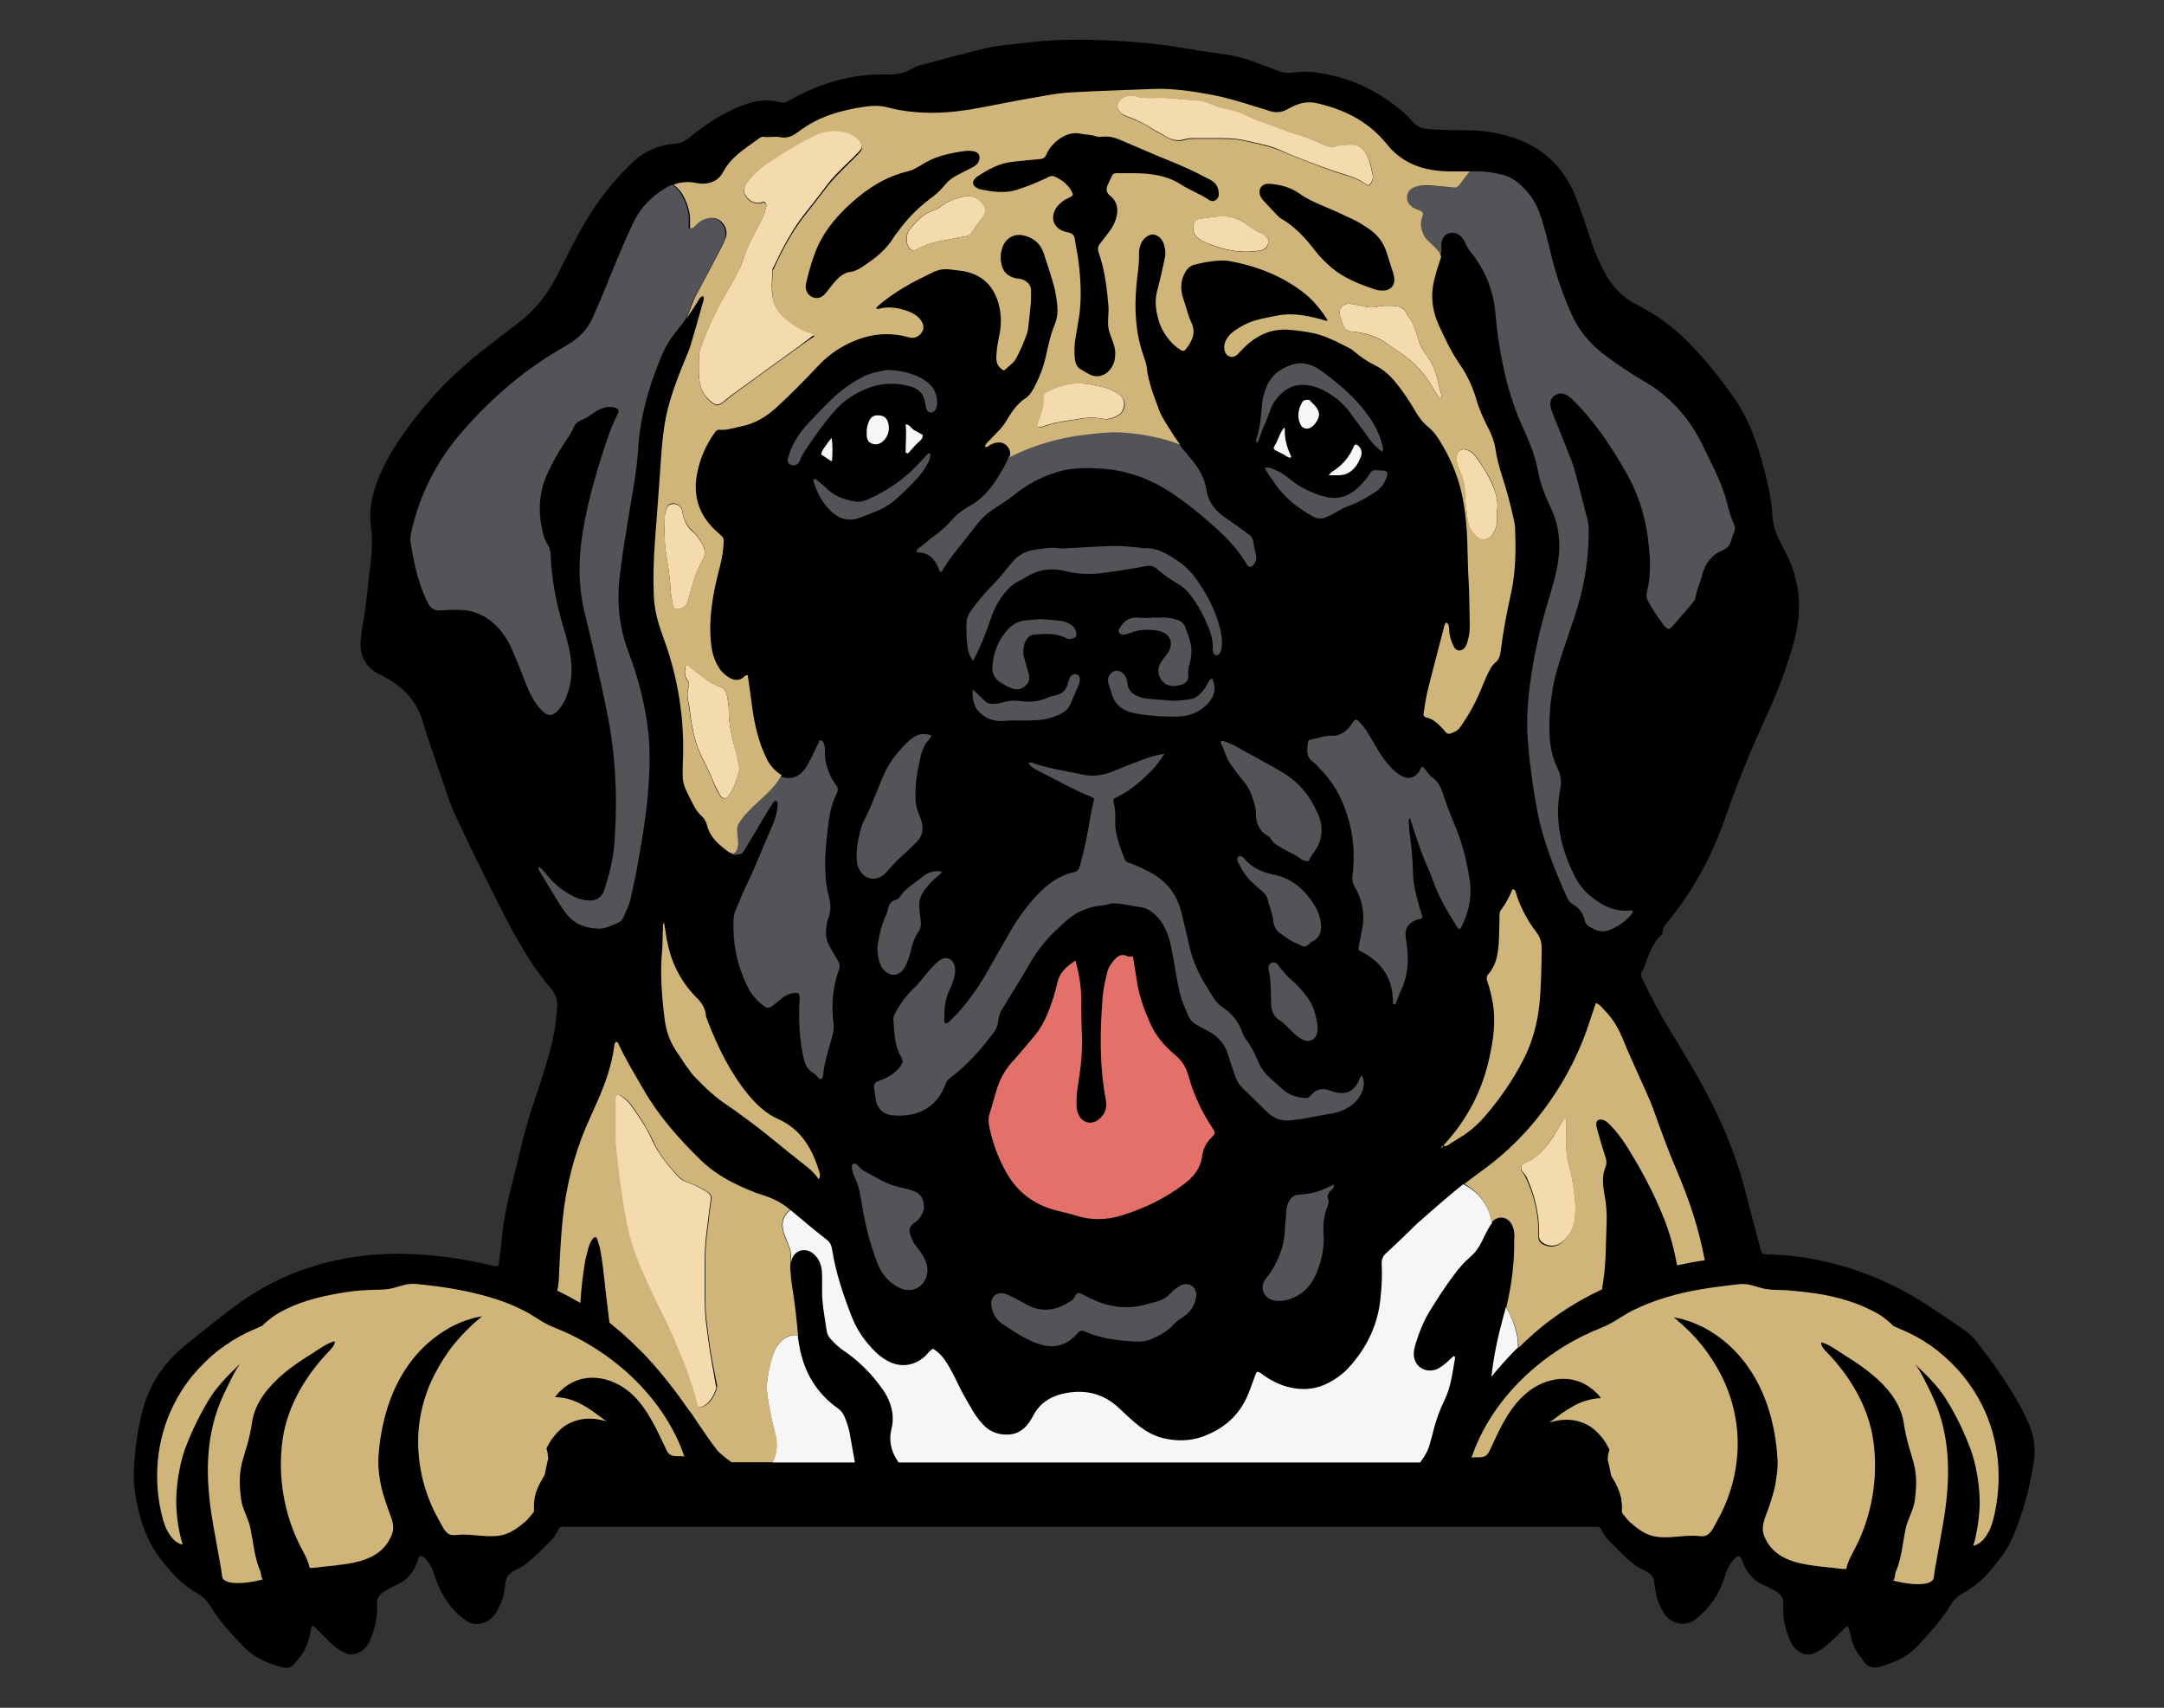 <?xml version="1.0" encoding="utf-8"?>
<!-- Generator: Adobe Illustrator 24.0.1, SVG Export Plug-In . SVG Version: 6.00 Build 0)  -->
<svg version="1.1" id="New_group_1_" xmlns="http://www.w3.org/2000/svg" xmlns:xlink="http://www.w3.org/1999/xlink" x="0px"
	 y="0px" viewBox="0 0 990 781.2" style="enable-background:new 0 0 990 781.2;" xml:space="preserve">
<rect x="0" y="0" width="990" height="781.2" fill="#333333" stroke="none"/>
<style type="text/css">
	.st0{fill:#E4706A;}
	.st1{fill:#535358;}
	.st2{fill:#F6F6F6;}
	.st3{fill:#F4DBAE;}
	.st4{fill:#CFB579;}
</style>
<g>
	<path d="M845.4,743.9c-1.1,0.2-1.5,0.9-2.1,1.5c-2.6,2.5-5,5.2-7.8,7.4c-1.2,0.9-2.4,1.8-3.7,2.6c-3.8,2.3-7.5,1.8-10.6-1.4
		c-0.9-0.9-1.6-2-2.1-3.2c-2-4.6-3.4-9.3-3.3-14.4c0-0.7-0.1-1.5,0-2.2c0.5-3-0.9-4.8-3.4-6.3c-1.8-1-3.6-2-5.5-2.8
		c-4.8-2.1-7.9-5.8-9.7-10.7c-1.1-3.2-1.9-3.4-4.2-0.8c-2,2.3-3.2,4.9-4,7.8c-2.4,7.9-6.9,14.3-13.4,19.4c-5,3.9-11.3,1.6-14.1-2.5
		c-2.3-3.4-3.6-7.1-4.2-11.1c-0.2-1.1-0.4-2.2-0.5-3.3c-0.1-2.2-1.3-3.6-3-4.6c-0.5-0.3-1.1-0.7-1.7-1c-3.8-1.8-7-4.5-9.9-7.4
		c-1.9-1.9-3.8-3.7-5.6-5.6c-1.6-1.6-3-3.3-3.9-5.4c-0.5-1.1-1.2-1.6-2.4-1.5c-0.6,0.1-1.3,0-1.9,0c-156.3,0-312.5,0-468.8,0
		c-0.5,0-1,0-1.4,0c-1.6-0.2-2.6,0.4-3.1,1.9c-0.6,1.6-1.7,2.9-2.8,4.1c-3.6,3.8-7.3,7.4-11.3,10.7c-1.6,1.3-3.5,2.3-5.3,3.2
		c-2.9,1.4-4.4,3.4-4.6,6.7c-0.2,2.7-0.8,5.4-1.8,7.9c-0.7,1.9-1.6,3.7-2.7,5.3c-1.5,2.1-3.4,3.6-5.9,4.3c-2.7,0.8-5.2,0.4-7.5-1.2
		c-6.7-4.7-11.1-11.2-13.8-18.9c-1-2.9-1.8-5.8-3.8-8.2c-0.2-0.2-0.3-0.4-0.4-0.6c-0.7-0.8-1.5-1.9-2.7-1.8
		c-1.3,0.2-1.2,1.5-1.5,2.5c-1.7,4.9-4.8,8.6-9.6,10.7c-2.1,0.9-4,2-5.9,3.2c-2.1,1.3-3.1,2.9-3,5.5c0.3,5.7-0.9,11.1-3.1,16.4
		c-1.1,2.6-2.7,4.7-5.3,5.9c-2.2,1-4.3,1.1-6.5,0c-2.5-1.2-4.7-2.8-6.6-4.7c-2.1-2.1-4.2-4.2-6.3-6.3c-0.5-0.5-0.9-1.1-1.8-1.3
		c-0.7,0.7-0.6,1.7-0.8,2.6c-0.5,2.5-1.1,5-2.2,7.3c-1.2,2.9-3.4,5.2-5.3,7.6c-1.5,1.8-3.6,2-5.7,1.4c-6.4-1.7-12.5-4.2-17.2-9.1
		c-5.7-5.9-11.3-11.8-15.5-18.9c-1.6-2.6-3.7-4.6-6.3-6C83,724.8,78,719,73.3,712.9c-6.7-8.8-9.8-19.1-11.5-29.9
		c-0.9-5.7-0.6-11.5-0.1-17.2c0.6-6.7,1.7-13.3,3.3-19.8c3.1-12.4,9.8-22.5,19.6-30.5c8.6-6.9,17.1-13.9,26.1-20.3
		c13.1-9.2,27.5-15.3,43.1-18.7c12.2-2.7,24.5-3.4,37-2.7c11.3,0.6,22.4,2.3,33.4,4.9c0.5,0.1,0.9,0.2,1.4,0.3
		c2.3,0.5,2.4,0.5,2.7-1.9c0.4-3,0.9-6,1.1-9c0.8-9.5,2.8-18.8,5.2-28c2.8-10.6,4.9-21.3,8.3-31.8c2.1-6.5,4.4-13,6.4-19.6
		c2.1-6.8,4-13.7,4.9-20.8c0.3-2.5,0.5-4.9,0.7-7.4c0.2-3.2-0.8-6-2.9-8.4c-5.6-6.5-10.3-13.7-14.6-21.1c-3.1-5.4-6-10.9-8.8-16.5
		c-6.8-13.5-13.5-27-19.9-40.7c-1.4-2.9-2.6-5.9-3.6-8.9c-3.8-11.5-8.1-22.7-11.5-34.3c-2.7-9.4-8.6-16-17.1-20.6
		c-1.6-0.9-3.3-1.6-4.8-2.6c-5.3-3.5-7.2-8.7-6.7-14.7c0.4-4.9,1.5-9.8,2.2-14.7c0.9-7,1.5-14,2.4-21c0.6-4.5,0.7-8.9,0.4-13.4
		c-0.1-1.7-0.4-3.3-0.5-5c-0.6-8.4,1.8-16.1,5.3-23.6c4.6-9.9,10.9-18.6,17.7-27c9.2-11.5,19.9-21.4,31.6-30.3
		c4.6-3.5,9.3-7.1,13.9-10.7c7.1-5.5,12.4-12.4,16.5-20.3c4.5-8.7,8.7-17.6,13.8-26.1c5.7-9.5,12.6-18.1,20.5-25.8
		c5.7-5.5,12.5-8.6,20.4-9.1c2.2-0.1,3.9-1,5.6-2.3c7.4-6.1,15.4-11.5,24.4-15c4.1-1.6,8.2-2.7,12.6-2.4c1.6,0.1,3.2,0.3,4.7,0.7
		c1.6,0.4,2.9,0.2,4.3-0.6c9.9-5.7,20.4-9.6,31.7-11.3c4.3-0.6,8.6-0.8,12.9-0.7c4.6,0.1,8.9-0.6,12.8-3.2c0.8-0.5,1.8-0.7,2.7-1
		c9.9-2.7,19.9-5.4,29.9-7.8c5.4-1.3,10.9-1.7,16.4-2.3c11.5-1.5,23.1-1.9,34.7-1.5c13.8,0.5,27.4,1.5,41,3.9c6.5,1.2,13.1,2,19.7,3
		c4.2,0.7,8.2,2,12.2,3.5c3.3,1.2,6.6,2.4,9.9,3.7c2.9,1.1,5.8,1.1,8.8,0.6c3-0.4,5.9-0.2,8.8,0.2c14.9,2,28,8.1,39.4,17.9
		c1.8,1.5,3.4,3.2,4.9,4.9c1.8,2,4,2.8,6.5,3c6.1,0.6,12.3,0.5,18.5,0.6c7.6,0.1,15,1.3,22.1,3.9c13.4,4.7,22.2,14.1,27.4,27.1
		c2.7,6.8,4.8,13.9,7.2,20.8c1.8,5.2,4.1,10.2,6.8,15c3.4,5.9,8.1,10.2,14.1,13.2s11.6,6.7,16.8,11.1c4.8,4,9.1,8.5,13.2,13.2
		c4.8,5.5,9.2,11.2,13.5,17.2c6.4,9,10.4,19.1,13.3,29.6c2,7.1,3.7,14.2,4.6,21.6c0.2,1.4,0.2,2.9,0.3,4.3c0.4,3.7,1.4,7.2,3.1,10.5
		c1.9,3.7,3.9,7.3,5.4,11.2c2.4,6.1,3.6,12.5,3.6,19c0,5.4-0.8,10.7-2.2,15.9c-3.2,11.8-7.5,23.1-12.6,34.2
		c-6.9,15-13.2,30.2-18.6,45.8c-6.1,17.5-14.5,33.8-26.4,48.1c-1.3,1.5-2.6,3-2.6,5.2c0,0.6-0.4,1-0.8,1.4c-3.4,3.4-5.1,7.7-6.7,12
		c-0.5,1.5-0.9,3-1.9,4.4c-1,1.3-0.3,2.6,0.3,3.8c3.8,8,8,15.9,12.6,23.4c6.8,11.1,13.5,22.1,19.3,33.7
		c6.6,13.2,11.9,26.9,15.5,41.2c2,8.2,4.2,16.4,6.4,24.6c0.7,2.7,0.7,2.7,3.6,2.8c8.3,0.2,16.6,1.2,24.7,3
		c17.1,3.7,32.9,10.4,47.5,19.8c6,3.9,12,7.9,17.9,12.1c1.9,1.4,3.6,2.9,5,4.7c7.2,9.2,14,18.7,19.7,28.9c1.4,2.5,2.6,5.1,3.9,7.7
		c3,6.2,3.8,12.7,2.7,19.6c-1.8,11.5-5,22.7-9.4,33.4c-2.4,5.8-6.4,10.7-10.4,15.5c-3.5,4.3-7.7,7.6-12.5,10.3
		c-2.3,1.3-4.1,2.9-5.5,5.2c-4,6.9-9.5,12.6-14.8,18.5c-3.4,3.7-7.5,6.4-12.3,8.1c-1.7,0.6-3.4,1.3-5.2,1.8c-3.7,1-6.1,0-8.1-3.2
		c-0.3-0.4-0.5-0.8-0.8-1.2c-2.7-2.9-3.9-6.4-4.7-10.1C846.1,746.7,846,745.2,845.4,743.9z"/>
</g>
<g>
	<path class="st0" d="M554.4,520.2c1.7-1.7,1.7-2.1,0.4-4c-5-7.5-8.8-15.7-11.2-24.4c-1.1-3.9-3.1-6.9-6.3-9.5
		c-4.7-3.9-8.6-8.6-11.1-14.2c-2.6-5.8-4.8-11.8-5.9-18.1c-0.7-4-1.2-7.9-2-12.5c-1.1,0-2,0.2-2.6-0.1c-3.1-1.5-4.9,0.4-6.6,2.5
		c-1.4,1.7-2.4,3.6-2.8,5.8c-0.7,3.2-1.5,6.4-1.8,9.6c-1.3,15.9-1.6,32,1.4,47.8c0.7,3.8-0.4,6.7-3.3,9c-3.1,2.5-7.2,1.7-9-1.9
		c-0.7-1.4-1.1-2.9-1.1-4.5c-0.1-3,0.1-5.9,0.6-8.8c1.2-7.3,2.1-14.8,1.9-22.2c-0.2-5.6-0.4-11.1-0.3-16.8c0-6.1-0.9-12-2.7-18.5
		c-4,2.6-7.3,5.5-8.3,10.2c-1.1,4.9-2.6,9.6-4.5,14.2c-1.5,3.6-3.4,7-5.9,10c-3.1,3.6-6.1,7.4-9.4,11c-3.5,3.7-6,7.8-7.6,12.6
		c-1.3,4-2.3,8-3.6,12.1c-0.6,1.8-0.5,3.6-0.2,5.5c1.5,7.8,4.3,15.2,8.3,22.1c5.4,9.2,13.4,14.5,23.5,16.9c2.6,0.6,5.1,1.2,7.7,2
		c7,2.3,14,2.2,21.1,0c10.5-3.2,20.1-7.9,28.9-14.6c4-3.1,6.9-6.6,7.8-11.6C550.3,525.9,551.6,522.8,554.4,520.2z"/>
</g>
<g>
	<path class="st1" d="M793.1,239.4c-1.4-3.1-2.3-6.4-3.1-9.7c-0.7-2.9-1.7-5.6-2.8-8.4c-2.4-6.1-5.5-11.8-8.3-17.7
		c-6.1-12.5-14.9-22.4-27.1-29.4c-6.2-3.6-12.1-7.6-17.8-11.9c-6.4-4.9-11.6-10.8-14.9-18.3c-3.9-8.7-7.1-17.6-9.3-26.8
		c-1.7-6.8-3.2-13.6-5.6-20.1c-2-5.5-5.3-9.8-9.7-13.5c-2.1-1.7-4.4-3-6.9-3.6c-3.6-0.9-7.3-1.6-11.1-1.6c-1.5,0-3,0-4.5,0
		c-0.2,0.2-0.3,0.4-0.5,0.6c-1.3,1.7-2.7,3.4-4,5.2c-0.8,1.1-1.7,1.7-3.1,1.6c-2-0.2-4-0.4-6-0.6c-3.7-0.2-7.4-0.7-11.1,0.2
		c-2.6,0.7-4,2.3-4,4.5c-0.2,2.2,0.9,3.9,2.7,5c0.9,0.6,2,0.8,3,1.3c1.6,0.7,2,1.2,1.3,2.9c-1.2,3.1-0.6,5.8,0.7,8.5
		c0.7,1.6,2.1,2.7,3.3,3.9c3.1,2.9,4,3.8,4.6,6c0.4-1.7,0.7-3.5,0.5-5.3c-0.1-0.6,0-1.2,0.2-1.8c0.8-3.6,4.6-5,7.7-3.1
		c1.3,0.9,2.3,2.1,2.9,3.6c0.8,1.9,1.9,3.6,3.2,5.1c5,6.3,8.3,13.5,9.9,21.4c0.7,3.5,1,7.1,1.3,10.7c1.8,16,5,31.5,11.6,46.3
		c3,6.7,6,13.4,7.3,20.6c1.1,5.9,3.1,11.3,5.7,16.7c4,8.2,5,16.9,3.5,25.9c-0.8,5-2.1,9.7-3.6,14.5c-4.1,13.5-7.5,27.3-9.2,41.4
		c-1.1,8.5-1.6,17-0.9,25.6c0.8,10.7,2.3,21.3,4.3,31.9c2.6,13.7,7.8,26.5,13.4,39.1c0.7,1.4,1.3,2.7,2.9,3.6c2.9,1.6,4.6,4,5.4,7.3
		c0.2,0.9,0.6,1.8,1.4,2.4c3.1,2.1,6.3,3.5,10,2c4-1.6,7.4-4,10.1-7.3c0.2-0.3,0.5-0.8,0.4-1.2c-0.1-0.6-0.7-0.5-1.1-0.4
		c-7.2,0.7-13-2.3-18.3-6.7c-3.4-2.8-5.9-6.4-7.8-10.4c-5.9-12.2-8.5-25-5.9-38.5c0.7-3.6,0.2-6.7-1.4-9.8
		c-2.2-4.5-3.2-9.4-3.5-14.4c-0.3-7.2,0.2-14.3,1.4-21.4c0.9-5.9,2.8-11.5,4.6-17.1c3.4-10.2,7.2-20.1,9.4-30.7
		c1.8-8.6,2.6-17.2,2.5-25.9c0-1.6-0.3-3.1-0.7-4.6c-1.7-6.3-3.2-12.6-4.9-18.9c-0.7-2.7-1.5-5.5-2.5-8c-2.5-6.5-5.2-13-7.8-19.5
		c-0.5-1.3-1-2.6-1.4-4c-0.7-2.6,0.1-4.6,1.9-5.8c2.1-1.2,4.2-1,6.1,0.4c1.2,0.8,2.1,1.8,3.1,2.8c9.1,9.1,16.1,19.7,22.5,30.7
		c5.8,9.7,9.4,20.3,10.8,31.5c0.9,7.1,1.5,14.3,0.2,21.4c-1.2,6.2-1.6,5.2,2.4,11.7c1.3,2.1,2.8,4.1,4.2,6.1c0.4,0.7,1,1.2,1.5,1.7
		c0.7,0.7,1.4,0.7,2.1,0.1c0.3-0.2,0.7-0.6,1-0.9c3.1-3.6,6.4-7.3,9.4-11c0.5-0.6,0.9-1.3,1-2.1c0.5-3.4,2.1-6.5,2.9-9.8
		c1.3-5.5,4.4-9.6,9.7-11.8c1.9-0.8,3-2.1,3.6-4c0.3-1.2,0.7-2.4,1.2-3.6C793.9,242.4,793.8,241,793.1,239.4z"/>
	<path class="st1" d="M540.7,587.8c-1,0.4-1.9,1-2.8,1.7c-1,0.7-1.9,1.6-2.8,2.5c-1.7,1.7-3.7,2.8-6,3.4c-2,0.5-3.9,1.1-5.9,1.6
		c-8.5,2.1-16.6,0.7-24.4-3.1c-1.2-0.6-2.5-1.3-3.7-1.9c-2-0.9-2.4-0.7-3.6,1.3c-0.3,0.5-0.6,1.2-1.1,1.5c-6.3,4.4-13,5.9-20.1,2.3
		c-1.8-0.9-3.5-2-5.3-2.9c-1.7-0.8-3.3-1.8-5-2.3c-4.1-1.3-7.2,1.4-6.4,5.7c0.5,3.2,2,5.9,4.7,7.8c4.9,3.3,9.7,6.6,15.3,8.8
		c7.3,2.9,13.6,2.1,19.1-4c0.1-0.1,0.2-0.2,0.3-0.3c1-1.3,2.1-1.5,3.6-0.7c7.2,3.2,14.9,4,22.7,4.5c2.6,0.1,5-0.1,7.3-1.1
		c3.7-1.6,7.3-3.4,10.1-6.5c1.1-1.2,2.2-2.1,3.6-3c0.9-0.6,1.8-1.2,2.6-1.9c2.6-2.2,4-5.1,4.4-8.5
		C547.5,588.8,544.3,586.5,540.7,587.8z"/>
	<path class="st1" d="M594,546.5c-2.1,0.2-3.4,1.3-4.3,3.1c-0.7,1.2-1.1,2.6-1.2,4c-0.2,3.2-0.6,6.5-0.7,9.7c-0.2,3-0.7,5.9-1.7,8.7
		c-1.4,4.3-3.5,8.3-6.2,11.9c-0.5,0.6-1,1.2-1.4,1.8c-2.1,3.8-0.2,8.1,4,9.1c2.1,0.5,4.3,0.4,6.4-0.2c6.7-1.8,11-6.3,13.5-12.5
		c2.2-5.6,3.6-11.6,3.1-17.8c-0.3-4.1,0.2-8,1.6-11.9c0.4-1.2,1.1-2.4,0.6-3.6c-0.9-2,0.1-3.2,1.4-4.4c0.6-0.5,1.1-1.1,1.3-2.6
		c-3,1.3-5.5,2.6-8.1,3.4C599.6,546,596.8,546.3,594,546.5z"/>
	<path class="st1" d="M666.2,379.1c-1.8-4.5-3.7-8.9-5.2-13.5c-1.3-3.8-2.3-7.7-5.9-10.1c-1.1-0.7-1.8-2.1-2.7-3.1
		c-0.5-0.6-1-1.1-1.5-1.7c-1.2,0.5-1.2,1.6-1.7,2.3c-2,2.8-4.6,3.6-7.7,2.1c-2-1-3.6-2.4-5.1-4c-2.4-2.5-4.4-5.3-6.1-8.2
		c-1.5-2.6-3-5.1-4.5-7.6c-1.3-2.1-2.8-4.1-4.7-5.8c-0.6-0.5-1.2-0.3-1.7,0.2c-0.5,0.6-0.8,1.3-1.3,1.9c-2.1,3.1-5.3,5.1-9,5
		c-3.4-0.2-6.3,1.3-9.5,1.7c-0.7,0.1-1.2,0.6-1.2,1.2c-0.6,3.5-0.9,6.9,2.5,9.2c1,0.7,1.8,1.7,2.6,2.6c6,5.9,10.1,13,12.6,20.9
		c3.1,9.2,3.9,18.8,2.6,28.5c-0.2,1.8,0.1,3.2,1,4.8c3.4,5.9,4.8,12.1,3.6,18.8c-0.5,2.7-1.1,5.5-1.6,8.2c-0.4,2-0.4,2.1,1.2,2.9
		c0.4,0.2,0.8,0.3,1.2,0.6c7.7,4.4,12.3,10.7,13,19.7c0.1,1.1,0.2,2.1,0.2,3.2c0,0.4,0.2,0.7,0.5,0.6c0.2-0.1,0.7-0.2,0.7-0.3
		c0.8-2,1.5-4.1,2.4-6c2-4.1,2.9-8.5,3.1-13c0.2-3.6-0.2-7.1-0.8-10.7c-0.8-4.4,0.8-7.2,5-8.8c0.8-0.3,1.9,0,2.6-1.2
		c-0.4-1.3-0.9-2.8-1.3-4.2c-1.6-5.4-3-10.8-3.1-16.4c-0.1-5.9-0.7-11.8-1.5-17.6c-0.2-2-0.4-4-0.5-6c0-0.2,0.2-0.5,0.6-1.1
		c0.6,1.7,1.1,3.1,1.5,4.5c2,6,3.9,12.1,6.6,17.9c0.7,1.7,1.5,3.4,2.1,5.2c2.6,7.7,6.6,14.7,11,21.6c0.4,0.6,0.7,1.4,1.6,1.5
		c0.2-0.1,0.3-0.1,0.4-0.2c3.5-6.6,5.2-13.6,4.3-21.1C671.3,395.2,669.4,387,666.2,379.1z"/>
	<path class="st1" d="M427.7,401.9c1-0.9,2.3-1.6,3.3-3.2c-3.7-0.7-6.6,0.4-9,2.4c-3.6,3-7.8,5.2-10.4,9.2c-0.3,0.5-0.8,1-1.4,1.2
		c-2.7,0.6-3.7,2.4-4.1,4.9c-0.2,1.1-0.7,2.1-1.2,3.1c-1.7,4.2-2.8,8.5-3.4,13c-0.3,2.6,0.1,5.3,0.9,7.8c0.6,1.7,1.4,3.1,2.8,4.2
		c2.6,2.1,5.7,1.9,7.8-0.7c0.7-0.8,1.2-1.8,1.7-2.8c0.7-1.9,1.5-3.7,1.9-5.7c0.7-3.2,1.7-6.3,3.6-9.1c1.1-1.7,1.3-3.4,1-5.4
		c-0.3-1.7-0.4-3.4-0.6-5c-0.4-4,0.9-7.3,3.6-10.2C425.2,404.2,426.5,403.1,427.7,401.9z"/>
	<path class="st1" d="M508.3,308c-1.3,1.3-1.7,2.9-1.2,4.7c0.3,1.2,0.9,2.3,1.2,3.6c1.3,6.2,5.7,9.1,11.4,10.1
		c6.3,1.1,12.6,1.5,19,1.4c5.4-0.1,10.1-2,13.8-5.9c3.2-3.3,4-7.1,2.1-11.6c-1.6,0.7-2,2.2-2.6,3.3c-1.2,1.9-2.5,3.6-4.3,4.9
		c-0.9,0.6-1.9,1.2-2.9,1.3c-2.9,0.4-5.9,0.9-8.8,0.7c-3.4-0.3-6.8-0.5-10.2-0.8c-1.6-0.2-3.1-0.3-4.5-0.9c-2.9-1.1-5.2-2.7-5.5-6.2
		c-0.2-1.7-0.7-3.3-2-4.6C512.1,306.5,509.8,306.4,508.3,308z"/>
	<path class="st1" d="M604.4,422.9c-0.3-2.6-1.3-6.2-3.4-9.4c-4.4-6.8-10.2-11.8-18.3-13.4c-5.4-1.1-10-3.1-13.5-7.4
		c-1.1-1.2-2.2-1.4-2.8-0.7c-0.7,0.9-0.3,1.8,0.1,2.6c1.7,3.5,3.8,6.8,6.7,9.4c1.5,1.4,3.1,2.6,4.5,4c1.2,0.9,1.9,2,2.2,3.4
		c0.8,3.3,2.3,6.4,2.6,9.8c0.2,2.2,1.1,4.3,3,5.6c2.7,1.8,5.2,4,8.3,5c1.2,0.4,2.2,1.5,3.5,1.1c0.9-0.3,1.7-1.2,2.5-1.9
		c0.5-0.3,1.1-0.6,1.6-0.9C603.6,428.5,604.6,426.5,604.4,422.9z"/>
	<path class="st1" d="M603.1,372.7c-3.3-7.9-8.3-14.4-15.8-19c-7.3-4.5-14.9-8.3-22.3-12.5c-1.7-1-3.7-1.6-5.5-2.3
		c-0.2-0.1-0.7,0-0.8,0.2c-0.2,0.2-0.3,0.6-0.2,0.7c1.8,3.6,2.6,7.6,5.2,10.8c1.7,2.1,3,4.4,4.8,6.3c3.3,3.6,4.7,7.9,5.8,12.6
		c0.3,1.3,0.2,2.8,0.3,4.1c0.3,3.4,1.7,6.3,4.6,8.3c0.7,0.5,1.7,0.8,2.1,1.7c1.1,2.1,3,3.1,4.9,4.2c2.9,1.8,6.1,3,8.8,5
		c0.9,0.7,2.1,1.2,3.7,1.1c0.6-1.4,1.5-2.8,2.5-4.2C605,384.6,605.6,378.7,603.1,372.7z"/>
	<path class="st1" d="M590.5,448c-1.7-1.5-3.1-3.1-4.4-4.8c-0.7-0.8-1.3-1.7-2.1-2.5c-1.2-1.1-3.4-0.2-3.6,1.4
		c-0.1,0.6-0.2,1.2,0,1.8c1.1,4.5,0.9,8.9,1.1,13.5c0,0.7,0,1.2,0,1.9c0.1,3.1,1.2,5.8,4,7.5c2,1.3,3.6,3.1,5.2,4.7
		c1.7,1.7,3.4,3.2,5.5,4.2c2.9,1.3,5.7-0.2,6.4-3.2c0.2-0.7,0.2-1.6,0.2-2.5c-0.5-4.9-1.7-9.7-4.7-13.8
		C595.9,453.1,593.3,450.4,590.5,448z"/>
	<path class="st1" d="M421,572.5c-1.1-1.5-2.4-2.9-3.2-4.5c-2.1-4.4-3-6.4,1.3-9.2c1.2-0.7,1.9-2.1,2.6-3.2c0.7-1.2,1.1-2.6,1-3.6
		c0-3.8-1.7-6.2-5.1-7.3c-2.1-0.7-4.2-1.2-6.3-1.7c-6-1.3-11.1-4.8-16.4-7.6c-0.5-0.2-1-0.7-1.4-1.2c-1-0.9-2-2.6-3.3-1.7
		c-1,0.7-0.3,2.6,0,4c0.2,0.9,0.7,1.7,1.1,2.6c1.2,2.7,2,5.5,2.4,8.4c0.8,4.9,1.7,9.7,2.8,14.6c1.2,5.3,3,10.5,4.8,15.5
		c1.7,4.5,4.5,8.2,8.7,10.7c2.1,1.3,4.5,2.1,7.1,1.7c4.7-0.7,7.8-5.4,7.1-10.4C423.7,576.9,422.5,574.6,421,572.5z"/>
	<path class="st1" d="M379.7,433.2c-1.6-2.6-2.1-5.5-1.7-8.5c0.2-1.6,0.3-3.1,0.9-4.5c1.4-3.6,1.2-7,0.2-10.5
		c-1.2-4.4-1.5-8.8-1.6-13.4c-0.1-5.5,0.5-10.8,1.1-16.3c0.6-5.9,1.5-11.7,4.2-17.1c0.7-1.4,0.7-2.6-0.3-3.8
		c-2.1-2.7-3.5-5.9-4.4-9.2c-0.6-2.1-0.7-4.3-0.7-6.4c0-1.4-0.1-2.8-0.8-4c-0.2-0.4-0.6-0.7-0.9-0.9c-0.5-0.2-0.8,0.2-1,0.7
		c-0.6,1.2-1.2,2.6-1.8,3.8c-1.3,2.6-2.6,5.4-4.1,7.8c-3.1,4.9-7.7,6.2-12.1,4c-0.2,0.4-0.4,0.8-0.7,1.2
		c-4.5,8.1-14.5,13.4-19.2,21.5c-1.8,3.2,2.1,10.8-2.2,13.3c1.2,0.2,2.3,0.1,3.5-0.1c0.2,0,0.4-0.1,0.7-0.1c0.4-0.1,0.8-0.4,1.1-0.8
		c0.6-0.7,1-1.6,1.5-2.4c3.5-5.9,7-11.7,10.5-17.6c0.7-1.1,1.4-2.1,2.1-3.1c0.2-0.3,0.7-0.8,1.2-0.3c0.3,0.2,0.6,0.7,0.6,1.2
		c0,0.7-0.2,1.6-0.2,2.3c-0.4,2.8-1.3,5.5-2.4,8c-4,8.9-7.4,18.1-11.7,26.9c-1.8,3.6-3.2,7.4-4.8,11.1c-0.7,1.4-1,3-1.1,4.5
		c-0.5,11.2,1.7,22,7,32c1.5,2.8,3.6,5.1,6,7c2.6,2.1,3.1,2,5.6,0c1.3-1.1,2.6-2.1,4-3.2c1.2-0.9,2.6-1.7,4.2-1.9
		c3.1-0.5,3.6-0.1,3.4,3.1c-0.2,2.8-0.2,5.6-0.2,8.4c0.1,5.8,0.6,11.5,1.8,17.1c0.7,3.3,1.7,6.3,4.9,8c0.8,0.4,1.3,1.3,2,1.9
		c0.4,0.4,0.8,1,1.5,0.6c0.3-0.2,0.6-0.7,0.7-1.2c0.6-6.3,2.5-12.1,4.2-18.1c0.7-2.3,0.9-4.5,0.5-6.9c-0.2-1.4-0.3-2.8-0.3-4.2
		c-0.3-6.6,0.6-13,2.8-19.2c0.7-1.8,0.5-3.2-0.6-4.8C381.9,437,380.8,435.1,379.7,433.2z"/>
	<path class="st1" d="M558.2,298.5c0.3-0.7,0.6-1.5,0.7-2.2c0.3-2.6,0.1-5.3-0.5-7.8c-2.1-9.2-6.5-17.4-12.1-24.9
		c-2.7-3.6-6.2-6.4-10.2-8.8c-3.9-2.3-7.8-4.4-12.6-4c-0.5,0-0.9-0.2-1.4-0.2c-4.8-0.5-9.6-1-14.4-0.8c-6.7,0.2-13.3,0.7-20,1
		c-1.1,0.1-2.2,0.2-3.2,0c-3.6-0.6-7.1,0.1-10.7,0.6c-4.5,0.6-8.3,2.6-11.1,6.2c-0.7,1-1.7,1.9-2.4,2.9c-2.5,3.4-5.5,6.4-8.3,9.3
		c-2.5,2.6-4.7,5.4-6.9,8.3c-1.4,1.8-2.8,4-2.9,6.3c-0.2,3.6-0.1,7.2,0.3,10.7c0.2,2.4,1,4.9,2.6,7.2c3.3-5.9,5.6-11.9,7.7-17.9
		c0.4-1.3,0.9-2.6,1.4-4c1.9-4.5,4.4-8.5,8-11.9c2.3-2.2,5.3-3.2,7.9-4.9c5.5-3.3,11.5-3.9,17.5-2.3c5.9,1.5,11.7,1.5,17.6,0.7
		c6.3-0.8,12.6-1.8,18.8-3c2.1-0.4,3.6-0.2,5.2,1.2c3.2,2.9,6.9,5.2,10.7,7.5c1.8,1.2,3.4,2.7,4.7,4.5c2.8,3.6,5,7.5,6.9,11.6
		c1.8,4,3.6,8.3,3.3,13c0,0.6,0.2,1.2,0.3,1.8c0.2,0.7,0.7,1.1,1.3,1.2C557.1,299.6,557.9,299.3,558.2,298.5z"/>
	<path class="st1" d="M425,338.3c0.4-0.4,0.7-1,1.2-1.8c-4.3-1.7-7.4-0.3-10.2,2.2c-4.7,4.4-8.7,9.2-11.4,15.1
		c-3.2,7-5.6,14.5-9.2,21.3c-1.1,2.1-1.7,4.4-2.2,6.6c-0.9,3.5-1.4,7-1.3,10.6c0,1.6,0.2,3.1,0.8,4.5c2.2,5.6,8,6.9,12.3,2.7
		c1.1-1.1,2.1-2.3,3.1-3.4c1.5-1.6,2.9-3.2,4.6-4.6c2.4-2,4.5-4.3,6.7-6.4c2.7-2.7,3.2-5.9,2.2-9.4c-0.3-1.2-0.9-2.3-1.3-3.5
		c-1.1-2.6-1.6-5.4-1.5-8.2c0-5.5,0.7-10.8,2-16.1C421.4,344.4,422.4,341.1,425,338.3z"/>
	<path class="st1" d="M473.2,290.3c4.6-0.3,9.3-0.8,13.7,1.2c0.4,0.2,0.8,0.3,1.2,0.6c1.1,0.6,2,0,3.1-0.2c1.2-0.3,1.3-1.2,1.2-2.1
		c-0.2-2.2-1.6-3.7-3.5-4.6c-1.1-0.6-2.3-1.1-3.5-1.2c-3.4-0.4-6.8-0.6-9.6-0.8c-2.4,0.2-4,0.4-5.8,0.5c-3.5,0.2-6.4,1.6-8.7,4
		c-4.5,4.8-6.9,10.7-7.3,17.3c-0.2,3.2,1.2,5.7,4,7.4c1.5,0.9,3,1.7,4.5,2.3c2.6,1.2,5,0.6,6.9-1.2c1.8-1.7,1.7-3.9,1-6
		c-0.7-2.4-1.3-4.8-2-7.2c-0.5-2-0.2-4,0.3-5.9C469.7,291.8,471,290.5,473.2,290.3z"/>
	<path class="st1" d="M450.4,320.5c-1.7-1.7-3.6-3.4-5.4-5.1c-0.3,3.5,0.5,7.3,2,9.2c3.1,3.8,7.2,5.5,11.9,5.2
		c2.6-0.2,5.2-0.3,7.8-0.2c2.8,0.1,5.6-0.1,8.3-0.2c3.4-0.2,6.7-1.2,9.8-2.6c2.3-1.1,4.1-2.6,5.1-5.1c1.2-3.1,2.6-5.9,3.8-9
		c0.2-0.6,0.2-1.2,0.3-1.8c0.1-1.2-0.6-2.3-1.7-2.5c-1-0.2-2.3,0.4-2.7,1.3c-0.6,1.3-1,2.6-1.4,4c-0.8,2.2-2.4,3.6-4.6,4.2
		c-1.5,0.4-3.1,0.7-4.5,1.3c-3.8,1.7-7.8,2.1-11.9,1.5c-3-0.4-5.9-0.2-8.8,0.7c-1.5,0.5-3.1,0.5-4.6,0.6
		C452.7,322,451.5,321.7,450.4,320.5z"/>
	<path class="st1" d="M520.1,282.5c-4-0.2-6.3,2.1-8.1,5.2c-0.7,1.2,0.1,2.5,1.6,2.6c1.2,0.1,2.4-0.4,3.6-0.8c4-1.6,8.2-1.7,12.4-1
		c5.9,1,7.8,5.9,4.3,10.7c-0.7,0.9-1.4,1.7-2,2.6s-1.2,1.8-1.6,2.8c-1.2,3.5,0.7,7.5,4,8.8c2,0.7,4,0.5,5.9-0.1
		c2.5-0.7,3.6-2.1,3.4-4.8c-0.1-1.9,0.2-3.6,0.8-5.5c0.4-1.2,0.4-2.4,0.6-3.6c0.5-4.4-1.2-8.2-2.6-12.1c-0.7-2-1.9-3.1-3.7-3.7
		s-3.6-1-5.5-1.1c-2.1,0-4.3,0-6.5,0c0,0.1,0,0.1,0,0.2C524.3,282.6,522.2,282.7,520.1,282.5z"/>
	<path class="st1" d="M622.2,493c-2.4,6.3-6.4,8.3-12.8,6.2c-0.7-0.2-1.5-0.5-2.2-0.7c-2.4-0.7-4.6-0.2-6.5,1.5
		c-0.5,0.4-0.9,0.9-1.2,1.3c-0.7,0.7-1.4,1.1-2.5,1c-3.8-0.4-7.3-1.3-10.2-4c-2-1.7-4-3.6-5.9-5.3c-2.5-2.2-4.3-4.9-5.5-7.9
		c-1.4-3.5-3.2-6.7-5.4-9.7c-0.7-1-1.3-2.1-1.7-3.3c-1.7-4.7-4.6-8.4-8.8-11.2c-2.1-1.4-3.7-3.3-5-5.5c-1.3-2.1-2.6-4.2-3.9-6.4
		c-3.1-5.5-5.5-11.1-6.7-17.3c-1.1-5-2.4-10-3.6-14.9c-2-8-6.8-13.8-14-17.7c-3.1-1.7-6.4-3.2-9.7-4.4c-0.9-0.3-1.7-0.7-2.1-1.7
		c-2.1-5.6-4.5-11.2-4.3-17.5c0.1-2.6,0.1-5.3-0.6-7.8c-0.5-2.1-0.4-2.2,1.6-3.2c6.4-3.1,11.6-7.8,16.4-12.8
		c1.8-1.8,3.1-4.1,5.2-6.9c-3.5,0.6-6.1,1.2-8.7,2.2c-5,1.9-9.9,3.7-14.8,5.8c-4.6,1.9-9.4,2.6-14.1,1.5c-7.8-1.7-15.6-2.7-23.1-5.4
		c-0.4-0.2-0.9,0-1.7,0c1.2,2.1,3.1,2.9,4.8,3.8c8,4,15.9,8.6,24.2,11.9c0.4,0.2,0.7,0.5,1.2,0.7c-0.6,2.6-1.2,5.1-1.7,7.8
		c-1.2,7.7-2.7,15.3-4.8,22.8c-0.4,1.4-0.7,2.6-2.5,3c-6.8,1.4-12.1,5.3-16.8,10.2c-5.7,5.9-10.2,12.6-14.1,19.6
		c-3.4,5.9-6.8,11.9-10.2,17.8c-3.1,5.4-6.8,10.4-10.8,15.2c-1.8,2.1-3.8,4-5.8,6c-0.2,0.2-0.8,0.4-1.2,0.4
		c-0.8-0.1-0.7-0.7-0.7-1.4c-0.1-4.9,0.3-9.6,2.5-14c0.7-1.4,1.2-2.9,1.7-4.4c0.6-1.8,0.9-3.6,0.7-5.5c-0.4-4.1-4.1-5.9-7.3-3.3
		c-1.8,1.4-3.4,3.2-5,5c-2.1,2.5-4,5.2-6.4,7.4c-3.5,3.4-6.4,7.2-8.6,11.5c-0.5,1-1,1.8-0.9,3c0.5,5.9,0.4,11.8,3.6,17.2
		c0.1,0.2,0.1,0.3,0.2,0.4c0.7,1.2,0.5,2.2-0.3,3.4c-2.5,3.5-5.9,5.5-9.7,6.9c-2.3,0.8-2.8,1.6-2.6,3.6c0.2,1.4,0.4,2.7,0.6,4.1
		c0.6,4.9,3.1,7.7,8,8.2c8.2,0.8,18.7-1.4,23.5-12.9c0.2-0.6,0.5-1.2,0.7-1.7c0.3-1.1,1.1-1.8,2-2.5c7.8-5.9,14.1-13,19.9-20.8
		c1.1-1.4,1.7-2.8,2-4.6c0.2-2,0.6-4,1.7-5.8c4.5-7.4,9.2-14.8,13.5-22.3c2.5-4.2,5.4-8,8.7-11.5c1.5-1.6,3.2-3,4.7-4.5
		c5.3-5.5,11.6-8.8,19.2-9.4c0.7-0.1,1.6-0.2,2.3-0.5c2.1-0.7,4.3-0.5,6.4-0.2c2.9,0.4,5.8,1.1,8.8,1.5c2.4,0.3,4.4,1.5,6.2,3.1
		c2.1,1.9,3.8,4.1,5,6.7c1.2,2.7,2.2,5.5,2.7,8.4c1,5.2,1.9,10.4,2.8,15.6c0.7,3.6,1.4,7,2.7,10.3c3.6,8.7,2.8,8,10.6,12.1
		c0.2,0.2,0.6,0.2,0.8,0.4c4.6,2.5,7.8,6.1,9.2,11.1c0.9,3.1,2.1,6.2,3.1,9.3c0.7,2.1,1.7,4,3.2,5.5c3.8,3.6,7.6,7.3,11.4,11.1
		c3.2,3.1,7,4.5,11.5,3.8c2-0.3,4-0.4,5.9-0.8c3.8-0.8,7.6-1.4,11.5-2.1c2.3-0.3,4.5-1,6.7-2c3.3-1.6,5.9-3.9,7.6-7.3
		c1.2-2.6,1.7-5.2,0.3-8.2C622.5,492.4,622.4,492.8,622.2,493z"/>
	<path class="st1" d="M324.4,99.7c-2.5,0.2-4.4,1.3-6.2,2.8c-0.8,0.7-1.4,2.1-3.1,1.9c0-1.1-0.1-2.1,0-3.2c0.2-3.9-0.9-7.4-2.6-10.7
		c-1.2-2.6-3-4.7-5-6c-1.1,0.4-2.1,0.9-3.2,1.6c-5.9,3.6-10.7,8.3-14,14.6c-0.7,1.5-1.5,3.1-2.2,4.6c-4.2,9.3-8.1,18.8-11.9,28.3
		c-1.6,3.9-3.3,7.8-5,11.6c-2.4,5.2-6,9.3-11.1,12.2c-1.3,0.7-2.6,1.7-4,2.4c-17.1,10-31.8,22.9-44.7,37.7
		c-11.6,13.4-19.5,28.7-23.3,46.2c-0.3,1.4-0.5,2.7-0.3,4.1c1.2,8,2.9,15.9,5.9,23.5c0.6,1.4,1.2,2.8,1.9,4.2c1.2,2.7,3.1,4,6.3,3.7
		c2.9-0.2,5.9-0.3,8.8-0.2c6.1,0.2,11.5,2.6,15.9,6.9c2.8,2.7,5.1,5.9,6.8,9.4c1.6,3.4,3,6.9,4.4,10.3c1.3,3.3,2.5,6.7,4,10
		c1.4,3.3,3.3,6.4,5.7,9c3.1,3.4,5.5,3.3,8.4-0.3c1.5-1.8,2.6-3.9,3.4-6.1c2.5-6.3,2.6-12.8,1.5-19.2c-0.7-3.8-1.7-7.6-2.8-11.3
		c-3.4-11.1-5.6-22.3-6.1-33.9c-0.1-1.6-0.3-3.1-1.2-4.5c-1.1-1.7-1.9-3.6-2.3-5.5c-2.3-9.3-2-18.5,2.1-27.3
		c2.2-4.8,4.8-9.4,7.7-13.9c1.5-2.2,3.1-4.2,4.1-6.8c0.6-1.5,1.6-2.8,3.1-3.4c2.7-0.9,4.8-2.7,7.2-4.2c2.7-1.7,5.6-2.6,8.9-1.7
		c1.3,0.4,1.7,1.2,1.2,2.5c-1.3,3-2.8,5.9-3.9,9c-5.1,14.9-9.7,29.8-12.2,45.4c-2.1,12.7-2.1,25.4,1.1,37.9
		c3.7,14.8,6.9,29.6,10,44.5c4.1,20.1,4.9,40.4,3.3,60.8c-0.6,7-2.4,13.8-4.5,20.4c-1.2,3.6-3.7,5.2-7.5,4.9
		c-2.1-0.2-4.3-0.7-6.3-1.7c-4.4-2.2-8.3-5-11.4-8.7c-1.5-1.7-2.8-3.6-4.8-5.1c-0.4,1.2,0.2,2,0.7,2.7c3.2,5.3,6.4,10.6,9.7,15.9
		c0.7,1.1,1.5,2,2.2,3c3.7,4.8,8.8,6.6,14.7,6.8c3.5,0.1,6.3-1.7,9.2-2.8c1.9-0.7,2.4-3.1,3.3-4.9c0.9-1.7,1.5-3.4,2-5.2
		c0.9-3.8,1.7-7.6,2.5-11.4c2.3-12.4,4.5-24.8,5.6-37.3c0.8-9.7,1.2-19.2,0.1-28.9c-1.4-12.4-4.6-24.4-9-36.1
		c-4.2-11.1-5.4-22.6-4-34.4c1.2-10.5,3-20.9,4.7-31.3c1.6-9.2,3.2-18.3,3.8-27.7c0.8-13.6,4.5-26.6,9.5-39.2c1.8-4.6,4-9.2,7.1-13
		c1.7-2.1,3.3-4.3,5-6.5c0.3-0.8,0.7-1.7,1.1-2.5c1.3-3,2.2-6.1,3.8-9c3.9-6.9,7.4-14,11.1-21c0.8-1.5,1.6-3.1,2.1-4.6
		C332.9,104.8,329.6,99.2,324.4,99.7z"/>
	<path class="st1" d="M420.5,250.6c-0.6,0.4-1.3,0.9-1.1,2.1c5.5-0.2,8.3,3.1,10.1,7.5c0.2,0.5,0.4,1,0.6,1.5
		c0.5-0.2,0.8-0.3,0.9-0.5c2.6-4.5,5.9-8.6,9.1-12.6c2.2-2.7,4.4-5.5,6.5-8.3c2.5-3.3,5.4-5.9,8.9-8.1c3.9-2.3,7.4-5,11.1-7.8
		c5.9-4.4,12.6-7.4,19.7-9.2c5.4-1.2,10.8-1.2,16.3-0.9c11.6,0.5,22.2,4.1,32,10.3c7.8,5,14.8,10.8,21.6,16.9
		c5.4,4.9,10.2,9.9,13.9,16.2c1.2,2.1,2.3,2.1,3.7,0.2c0.9-1.2,1.1-2.6,0.8-4c-0.3-1.8-0.9-3.6-1.1-5.5c-0.2-1.7-0.8-2.9-2.1-3.9
		c-3.7-2.6-7.3-5.3-11-7.8c-4.4-3.1-7.6-6.9-8.4-12.3c-0.9-5.9-3.8-10.8-7.7-15.2c-1.7-2-3.4-4-5-6.2c-8.1-3.1-16.7-4.8-25.6-5.5
		c-6-0.5-12.1,0.3-18.1,1c-12,1.4-23.5,4.9-34.2,10.2c-0.1,0.5-0.2,0.9-0.4,1.4c-0.3,0.8-0.7,1.7-1.2,2.6c-0.8,1.5-1.7,3-2.6,4.5
		c-3.5,6-7.8,11.1-14,14.5c-3.1,1.7-5.9,4-8.3,6.7c-2.6,3.1-5.9,5.6-9.1,7.9C424,248,422.3,249.2,420.5,250.6z"/>
	<path class="st1" d="M629.4,215.1c-1.3-0.2-2,0.4-2.6,1.4c-2,3.2-4.5,5.9-7.5,8.2c-4.1,3.1-8.7,3.8-13.6,2.4
		c-5.6-1.6-10.7-4-15.3-7.7c-2-1.6-3.9-3.1-6.2-4.1c-1.7-0.7-3.3-1.7-5.6-1.3c1.1,2.6,2.9,4.5,4.3,6.7c4.5,6.8,10.7,11.6,17.6,15.5
		c2.1,1.2,4.5,1.3,6.7,0.2c1.2-0.6,2.6-1.2,3.7-1.9c2.6-1.6,5.2-2.8,7.9-3.8c3.6-1.3,6.9-3.5,10.2-5.5c2.3-1.4,4-3.5,5-6
		c1.3-3.3,0.9-4-2.9-4C630.6,215.1,630,215.2,629.4,215.1z"/>
	<path class="st1" d="M575.1,202.7c0.5-1,1-2.1,1.4-3.1c0.2-1,0.6-2,1-3c0.4-1.1,0.9-2.1,1.4-3.1c0.7-1.7,1.3-3.6,2-5.3
		c0.5-1.3,0.9-2.6,1.7-3.8c4.8-7.3,10.5-9.5,17.8-7.8c1.3,0.3,2.7,0.8,4,1.4c5.4,2.6,10.1,6.3,13.5,11.1c2.7,4,5.8,7.6,8.5,11.6
		c1.6,2.3,3.6,4.2,5.9,5.9c0.9-1.2,0.2-2.2,0-3.2c-1.5-6.5-5.1-12-9.2-17c-5.5-6.6-12.1-12.1-19-17c-4-2.9-8.8-4.2-13.6-2.4
		c-5,1.8-9,4.8-11.1,9.9c-1,2.5-1.7,5-2,7.6c-0.5,5.4-0.8,10.8-2.5,16C574.5,201.4,574.6,202.2,575.1,202.7L575.1,202.7z"/>
	<path class="st1" d="M575.1,202.8L575.1,202.8L575.1,202.8L575.1,202.8z"/>
	<path class="st1" d="M402.6,233.1c4.7-2.1,8.5-5.6,12.1-9.2c3.3-3.3,6.6-6.5,9-10.6c1.1-1.9,2.1-3.7,1.9-5.9
		c-0.8-0.2-1.2,0.2-1.6,0.7c-1.6,1.7-3.1,3.4-4.8,5.1c-6.2,6.5-13.5,11.3-21.6,15c-2,0.9-4.1,1.6-6.3,1.2c-4.5-0.7-8.8-2.1-12.2-5.1
		c-1.8-1.7-3.7-3.3-5.6-4.9c-0.3-0.2-0.7-0.6-1.2-0.1c-0.2,0.2-0.2,0.6-0.2,0.8c1.6,5.1,4,9.8,7.8,13.5c3.5,3.5,7.8,5,12.7,3.5
		C396.1,235.9,399.4,234.5,402.6,233.1z"/>
	<path class="st1" d="M362,212.7c1.4,0.5,2.9-0.1,3.6-1.4c0.6-1.1,0.9-2.3,1.6-3.4c1.4-2.3,3-4.5,4.5-6.8c1.1-1.5,2.1-3,3.2-4.5
		c2-2.7,4.1-5.4,6.3-7.9c3.2-3.9,7.1-6.9,11.6-9.2c7.4-4,15.3-5,23.5-2.8c3.5,0.9,6.1,3.1,6.8,6.9c0.2,1.2,0.4,2.5,0.8,3.6
		c0.6,1.7,2.5,2,3.7,0.7c0.7-0.9,1-1.9,1.1-3c0.3-5.2-2.2-9-6.5-11.5c-4.6-2.6-9.7-3.9-15.9-4.2c-3.5,0.5-7.6,1.2-11.4,3.1
		c-5.5,2.8-10.3,6.3-14.7,10.6c-3.2,3.1-6.4,6.4-9.5,9.7c-3.4,3.5-6.2,7.3-8.3,11.7c-0.8,1.7-1.4,3.5-1.9,5.2
		C359.8,210.9,360.7,212.2,362,212.7z"/>
</g>
<g>
	<path class="st2" d="M386.3,647.9c-0.7-1.5-1.5-2.6-2.9-3.6c-9.9-7-15.6-16.7-17.7-28.5c-0.3-1.7-0.6-3.3-0.7-5
		c-2.6-0.4-5,0.5-7.3,2.4c-1.3,1.1-2.3,2.5-3.1,4.1c-1.5,3.5-2.5,7-3.1,10.7c-0.4,2.6-0.9,5.3-0.7,7.8c0.2,3.7,1,7.3,1.7,11
		c0.6,3.1,1.3,6,2.1,9.1c1.2,4.6,0.8,9-1.2,13.1h37.7c-0.7-3.8-1.3-7.5-2-11.3C388.6,654.2,387.6,651,386.3,647.9z"/>
	<path class="st2" d="M669.4,541.7c-7.2,5.7-14.1,11.9-21.1,18c-0.1,0.1-0.2,0.2-0.3,0.3c-4.6,4.5-9.1,8.9-13.8,13.2
		c-1.7,1.5-2.2,3.1-2.1,5.3c0.3,5,0,9.9-0.5,14.9c-1.1,12.4-6.2,23-14.5,32.1c-2.6,2.9-5.8,5.2-9.2,7c-4.9,2.6-10,3.4-15.4,2.6
		c-5-0.7-9.5-2.7-13.7-5.5c-1.2-0.7-2.1-1.9-3.5-2.1c-0.7,0.3-0.8,1-1,1.5c-1.1,2.9-2.1,5.9-3.3,8.8c-4,9.7-11.2,15.9-20.9,19.4
		c-5.9,2.1-12.1,2.1-18.3,0.6c-5-1.3-9.1-4-12.9-7.3c-2.5-2.1-4.8-4.4-7.2-6.6c-6.8-6.3-14.8-8.3-23.8-6.7
		c-6.8,1.2-12.2,4.4-15.4,10.7c-0.5,1-1.1,1.9-1.7,2.8c-3.1,4.4-7.2,6.1-12.5,5.4c-3.4-0.5-6.2-1.9-8.5-4.4
		c-1.7-1.8-3.2-3.8-4.5-5.9c-2.6-4.4-5.2-8.8-7.4-13.5c-1.3-2.8-2.8-5.5-4.4-8.3c-1.7-2.8-3.8-5.3-6.6-7c-1.7,0.7-2.5,2.3-3.8,3.5
		c-5.1,4.5-11.4,5.2-17.3,1.9c-2.1-1.2-3.9-2.6-5.5-4.2c-4.5-4.5-8-9.4-10.4-15.3c-4-10.2-7.5-20.4-9.2-31.2
		c-0.3-1.9-0.9-3.5-2.6-4.7c-5.5-4.3-10.9-8.8-16.2-13.3c-0.1-0.1-0.2-0.2-0.2-0.2c-0.5,0.4-1,0.8-1.5,1.3c-2.3,2.6-2.6,5.5-1.7,8.7
		c0.5,1.9,1.4,3.8,2.1,5.6c0.6,1.4,1.2,2.8,1.2,4.5c0,1.2,0.1,2.2,0.2,3.4c0.1-0.2,0.2-0.6,0.2-0.8c1.4-4.2,5.8-5.6,9.4-3.1
		c2.8,2.1,4.1,5,4.4,8.4c0.2,2.6,0.1,5.3,0.1,7.9c-0.2,6.6,1.2,13,2.1,19.4c0.2,1.4,0.8,2.6,1.8,3.7c1.8,1.9,3.6,3.8,5.9,5.3
		c7,4.7,12.9,10.7,17.8,17.6c1.4,1.9,2.5,4,3.3,6.1c1.5,4,1.9,8.1,0.8,12.3c-1.2,4.9-0.2,9.7,2.4,13.8c0.3,0.4,0.6,0.9,0.9,1.4
		h238.6c0.4-0.6,0.8-1.2,1.2-1.7c1.4-2.1,2.6-4.2,3.2-6.7c0.6-2.1,1.2-4.1,1.7-6.3c1.2-4.7,2.8-9.2,4.9-13.5c3.1-6.3,3.8-13,5-19.8
		c0-0.2-0.2-0.4-0.5-0.6c-0.1-0.1-0.3,0-0.4,0.1c-0.9,0.8-1.8,1.7-2.7,2.5c-1.4,1.2-2.8,2.4-4.5,3.2c-5.5,2.4-11.1-1.3-10.8-7.3
		c0.1-1.4,0.4-2.8,0.8-4.1c1.6-5.2,3.6-10.3,6.4-14.9c3.5-5.7,7.1-11.3,11.1-16.6c2.2-3,4.7-5.9,7.5-8.3c2.4-2.1,4.1-4.5,5.5-7.4
		c0.8-1.8,1.7-3.6,2.7-5.4c0.5-0.9,1.1-1.9,1.8-2.7c0-0.2-0.1-0.4-0.1-0.7C680.8,550.7,676.2,545.1,669.4,541.7z"/>
	<path class="st2" d="M693.9,610.5c-1-4.5-2.6-8.8-5-12.6c-0.3,1.4-0.7,2.8-1.1,4.2c-2.5,9.1-4.5,18.3-5.5,27.7
		c0.6-0.7,1.2-1.4,1.7-2.1l2.1-2.4l1-1.2c0.3-0.4,0.7-0.7,1.1-1.2l2.1-2.3c0.7-0.7,1.4-1.5,2.1-2.2c0.7-0.7,1.4-1.4,2.1-2.1
		C694.5,614.4,694.4,612.4,693.9,610.5z"/>
	<path class="st2" d="M599.2,195.8c2.1-0.8,4.6-4.5,4.2-6.8c-0.5-2.6-2.6-4.1-4.2-5.9c-0.2-0.2-0.6-0.2-0.9-0.2c-1,0-2,0.1-2.5,1
		c-1.9,3.2-2.5,6.7-0.9,10.2C595.6,195.8,597.5,196.5,599.2,195.8z"/>
	<path class="st2" d="M583.2,205.8c1.2,0.7,2.4,1.3,3.7,1.9c1.2,0.6,2.1,1.6,3.6,1.7c0.1-0.3,0.2-0.5,0.2-0.6c-1.9-4-3.1-8-2.9-12.5
		c0-0.2-0.2-0.5-0.3-0.7l0,0c-2.2,2.5-2.7,5.9-4.5,8.5C582.5,204.8,582.7,205.5,583.2,205.8z"/>
	<path class="st2" d="M612.7,217.4c2.8-0.1,5-1.2,6.9-3.3c1.4-1.5,2.2-3.3,3-5.2c0.7-2.1,0.2-3.6-1.2-5c-0.9-0.8-1.7-0.8-2.1,0.4
		c-2.1,5.1-5.5,8.8-10.2,11.7c-0.2,0.2-0.4,0.4-1.2,1.4C609.9,217.4,611.3,217.4,612.7,217.4z"/>
	<path class="st2" d="M414.3,207c0.3,0.2,0.7,0.2,1.1,0.4c1.2-1.4,2.5-2.7,3.7-4.1c1.2-1.3,3-2.1,3.1-4.3c-1.4-0.8-2.7-1.6-4.1-2.3
		c-1.2-0.7-1.8-2.5-3.8-2.6C414.8,198.5,414.3,202.7,414.3,207z"/>
	<path class="st2" d="M399.1,203c2.2,0.7,3.9-0.1,5.4-1.7c2.2-2.3,2.7-5.8,1.6-8.6c-0.8-2-2.4-2.7-4.4-2.7c-1.9-0.1-3.2,0.7-4,2.4
		c-0.7,1.6-1.3,3.1-1.2,5.7c0-0.4,0,0.1,0,0.5C396.5,200.5,396.9,202.3,399.1,203z"/>
	<path class="st2" d="M380.6,210.8c0.4-3.6,0.3-7-0.1-10.5c-0.7,0.8-1.4,1.6-2,2.5c-1,1.7-2.6,3-2.8,5.1c1.5,1,3,2,4.5,3
		C380.2,210.9,380.4,210.8,380.6,210.8z"/>
</g>
<g>
	<path class="st3" d="M388,60.7c-5.5-1.9-10.7-1.1-15.8,1.3c-7.3,3.5-14,7.9-20.8,12.3c-3.1,2.1-5.8,4.6-8.3,7.3
		c-1.1,1.2-2,2.4-2.4,3.9c-0.3,1.2-0.4,2.5,0.2,3.6c1.5,2.4,3.6,3.9,6.5,3.7c1,0,2.1-1.2,2.9,0.2c0.6,1,0.1,2.1-0.2,3.1
		c-0.4,1.8-1.1,3.5-2,5.1c-2.6,4.9-5.4,9.8-7.3,15.1c-0.8,2.3-1.5,4.8-2.6,6.9c-2,3.9-4.1,7.6-6.3,11.4c-4.5,7.8-8.4,15.9-11.3,24.4
		c-0.4,1.3-0.9,2.6-0.9,4c0.1,3.1-0.2,6.2,0.1,9.3c0.3,4.5,1.7,8.5,5.5,11.4c2.1,1.7,3.1,1.9,5.3,0.3c1.9-1.4,3.6-3,5.5-4.3
		c9.2-6.7,18.3-13.2,27.5-19.9c3-2.1,5.9-4.5,8.8-6.6c-0.5-1-1.2-1.3-2-1.5c-2.9-0.7-5.5-2.1-7.9-3.9c-3.8-2.7-7.5-5.6-8.7-10.5
		c-1.2-4.6-0.6-9.2-0.4-13.9c0-0.6,0.4-1.2,0.7-1.7c4-8.4,8.3-16.7,14.1-24c3.1-4,6.4-8,9.4-12.1c3.1-4.3,6.9-7.9,10.7-11.6
		c1.6-1.5,3.1-3,4.6-4.6c1.6-1.7,1.6-2.6,0.7-4.6C392.5,62.8,390.3,61.5,388,60.7z"/>
	<path class="st3" d="M323.9,611.9c-0.6-4.5-1.3-8.9-1.4-13.4c-0.2-8.8-0.2-17.7,0-26.6c0.2-4.8,0.9-9.5,1.5-14.3
		c0.3-3.1,0.8-6.1,1.2-9.2c0.1-1.5-0.6-2.4-1.7-3.1c-2.9-1.8-5.9-3.4-9.2-4.5c-1.7-0.6-3.1-1.5-4.2-2.7c-4.5-5-8.8-10.1-11.6-16.2
		c-2.3-5.3-5.5-10.1-8.8-14.8c-1.4-2.1-3-4-5.1-5.4c-0.7-0.5-1.6-1.2-2.6-0.6c-0.7,0.5-0.6,1.4-0.6,2.1c0,5.5-0.1,10.9,0,16.3
		c0,1.9,0,3.7,0.2,5.6c0.5,5,1.1,9.8,1.7,14.8c0.2,2,0.7,4,0.9,5.9c0.5,4.8,1.5,9.5,2.4,14.2c2.1,10.7,6.4,20.7,11.1,30.6
		c3.4,7.2,7.1,14.1,10.2,21.4c4.4,10,8.4,20,10.9,30.6c0.2,1.1,1.1,1.4,2.1,1c3.8-1.6,5.5-4.8,6.7-8.4c0.2-0.4,0-0.9-0.1-1.4
		C326.3,626.6,324.8,619.4,323.9,611.9z"/>
	<path class="st3" d="M627.1,83.8c0.7-1.1,1.2-2.2,0.9-3.6c-0.7-3.1-1.2-6.4-2.7-9.3c-1.7-3-4-5.1-7.8-4.8c-2.1,0.2-4.3,0-6.4,0.7
		c-1.8,0.6-3.6,0.2-5.4-0.6c-2.8-1.3-5.6-2.6-8.6-3.6c-5.9-1.7-11.4-3.9-17.1-6c-2.9-1.1-5.9-1.9-8.7-3.4c-2.9-1.6-5.9-2.6-9.2-3.2
		c-2.9-0.6-5.7-1.4-8.3-2.6c-1.9-0.9-4.1-1.5-6.3-1.6c-6.5-0.2-13-1.4-19.5-1.1c-2.8,0.2-5.5,0.1-8.3-0.7c-1.9-0.6-4-0.5-5.9,0.6
		c-2.5,1.4-3.7,4.2-1.2,6.9c0.7,0.8,1.7,1.2,2.8,1.6c3.3,1.3,6.6,2.6,9.7,4.5c2.7,1.8,5.7,3.2,8.4,4.9c2.6,1.6,5.5,2.1,8.5,1.2
		c1.5-0.5,3.1-0.5,4.6-0.5c2.5,0,5,0,7.4,0c5.1,0,10.2-0.2,15.3,1c5.7,1.3,11.6,2.2,16.9,4.7c7.9,3.6,16.1,6.5,24.3,9.4
		c5,1.7,10.2,2.8,14.5,6C625.8,85,626.7,84.6,627.1,83.8z"/>
	<path class="st3" d="M333.4,324.7c0-2.1-0.4-4.3-0.8-6.4c-0.3-1.7-1-3.4-2.8-4c-5.3-1.7-9.2-5.5-13.6-8.8c-0.7-0.5-1.2-1.7-2.3-1
		c-0.7,0.4-0.4,1.4-0.5,2.1c-0.1,1.6,0,3.1,1.1,4.4c0.7,0.9,0.9,2,0.6,3.1c-0.8,2.5-0.7,4.8-0.1,7.3c0.7,2.7,0.7,5.5,1.2,8.3
		c1,5.8,2.3,11.6,5,16.8c1.8,3.6,3.7,7.2,5.1,10.9c0.8,2.1,2,4.2,3.1,6.3c1.1,1.9,2.7,2,4,0.2c2.8-3.6,3.8-8.1,5-12.2
		c-0.5-2.1-0.8-4.1-1.3-6.1C335.3,338.8,333.3,332,333.4,324.7z"/>
	<path class="st3" d="M720.6,548.8c-0.5-4.5-1-8.9-2.2-13.2c-1.4-5-2.1-10-1.9-15.1c0-2.8,0-5.6,0-8.3c0-0.2-0.3-0.6-0.6-0.6
		c-0.2-0.1-0.7,0.1-0.7,0.3c-0.7,1.3-1.5,2.7-2.2,4c-3.3,5.9-7,11.3-12.9,14.9c-1.4,0.9-3.6,1.2-4.1,2.7c-0.7,2,1.5,3.1,2.3,4.8
		c3.5,7.5,5.5,15.4,5.8,23.7c0,1.1,0,2.1,0,3.2c-0.1,2,1.1,3.1,2.7,3.9c3,1.3,5.8,0.8,8.2-1.3c3.1-2.6,4.9-6.1,5.5-10
		C720.7,555,721,552.1,720.6,548.8z"/>
	<path class="st3" d="M657.5,173c-1-4-2.8-7.9-5.4-11.2c-1.2-1.7-2.1-3.3-2.8-5.3c-1.5-4.2-2.3-8.7-5.4-12.2c-1-3.2-3.5-4.3-6.4-4.4
		c-2.5-0.1-5-0.2-7.4,0.4c-2.1,0.5-4.3,0.4-6.4-0.2c-2.1-0.6-4.2-0.8-6.3-1.2c-3.5,0-5.4,2.6-4.3,5.9c0.3,1.2,0.8,2.3,1.2,3.6
		c0.7,2.2,2.1,3.1,4.4,3.3c6.3,0.5,12.1,2.5,17.2,6.4c1.3,1,2.8,2,4.2,2.9c6.8,4.4,12,10.2,15.9,17.2c0.7,1.2,1.5,2.4,2.2,3.5
		c0.2,0.4,0.7,0.6,1.2,0.2c0.2-0.2,0.2-0.6,0.2-0.8C658.7,178.5,658.2,175.7,657.5,173z"/>
	<path class="st3" d="M306.7,269c0.1,2.6,0.7,5.2,1.1,7.8c0.2,1.6,1.1,2.1,2.6,1.9c2.6-0.4,4-2.1,4.6-4.6c1.6-6.2,3.2-12.3,6.4-17.8
		c1.6-2.6,1.2-5.4-0.4-7.9c-1.2-1.8-2.3-3.7-4-5.1c-2.6-2.1-4-5-4.7-8.3c-0.2-0.6-0.2-1.2-0.3-1.8c-0.7-1.8-2.4-2.9-4.5-2.6
		c-1.9,0.2-2.5,1.5-2.9,3.1c-0.9,2.9-0.5,5.9-0.6,7.9c-0.2,6.4,0.7,12,1.6,17.4C306.1,262.2,306.6,265.6,306.7,269z"/>
	<path class="st3" d="M511.6,180.1c-2-1.2-4-2.3-6.4-2.9c-2.2-0.5-4.5-1-6.9-1.4c-6.9-1.3-13.2,0.2-19.3,3.3c-1.4,0.7-2,1.9-1.8,3.4
		c0.2,2.9-0.5,5.5-1.6,8.2c-0.3,0.9-0.6,1.7-0.9,2.6c-0.2,0.6-0.5,1.2-0.1,1.7c0.6,0.7,1.4,0.4,2.1,0.2c4.2-1.6,8.7-2.4,13.1-3
		c4.7-0.7,9.4-1.8,14.3-0.7c2.6,0.6,5.3-0.3,7.6-1.7c1.7-1,2.4-2.8,2.6-4.7C514.3,183.1,513.5,181.2,511.6,180.1z"/>
	<path class="st3" d="M440.5,90c-3.5,0.9-6.9,2-9.7,4.2c-1.3,1.1-2.8,1.8-4.5,2.4c-4.1,1.4-6.9,4.5-9.7,7.8c-1.2,1.4-1.9,3.2-1.7,5
		c0,2,0.2,2.6,0.8,3.6c1.1,1.6,2.2,2,3.9,1c3-1.7,6.2-2.8,9.6-3.5c4.1-0.7,8.2-1.7,12.3-2.4c1.6-0.2,2.6-0.8,3.4-2.1
		c1.2-2.1,2.7-4,4.3-6c2.3-3.1,2-5.3-0.5-7.8C446.3,89.9,443.6,89.1,440.5,90z"/>
	<path class="st3" d="M682.7,221.7c-1.9-4.5-4.5-8.5-7.3-12.4c-1-1.4-2.2-2.6-3.9-3.3c-2.5-1.2-4.9,0.1-5.1,2.7
		c-0.2,1.9,0.1,3.6,0.9,5.5c1.6,3.4,2.8,6.9,2.8,10.7c0,3.9,0.7,7.7,1.1,11.6c0.3,3.5,1.5,6.6,4.3,9c2,1.7,3.7,1.9,5.9,0.4
		c0.8-0.5,1.3-1.3,1.8-2.1c2-2.9,1.8-6.2,1.7-10C685.5,229.9,684.5,225.6,682.7,221.7z"/>
	<path class="st3" d="M578.7,107.7c-0.3-0.3-0.7-0.7-1.1-0.8c-3.3-1.2-5.9-3.5-8.8-5.3c-3-1.8-6.1-3-10.7-2.7
		c-2.3,0.2-5.7,0.6-9.1,1.1c-1,0.2-2.1,0.6-2.6,1.7c-1.2,2.4-0.5,5.5,1.5,7.1c1.8,1.5,4,2.3,6.2,3.1c7.3,2.8,14.9,4.1,22.7,2.6
		c2-0.4,2.9-1.7,3.5-3.3C580.8,109.7,579.7,108.7,578.7,107.7z"/>
</g>
<g>
	<path class="st4" d="M659.1,525.2L659.1,525.2L659.1,525.2c0.7-0.2,1.2-0.6,1-1.2C659.7,524.4,659.4,524.8,659.1,525.2z"/>
	<path class="st4" d="M356,511.9c-5.4-2.4-9.6-6.3-13.3-10.7c-8.5-10.2-14.1-21.8-18.9-34c-0.4-1-0.8-2.1-0.9-3.1
		c-0.4-3.1-1.9-5.5-4.1-7.6c-0.6-0.5-1.1-1.2-1.6-1.7c-6.6-7.2-10.5-15.7-12.2-25.3c-0.4-2.4-0.8-4.9-1.2-7.4
		c-0.8,0.9-0.5,1.8-0.5,2.6c-0.2,3.4-0.1,6.9-0.4,10.2c-1,10.6-0.1,21.1,1.2,31.6c0.7,5.6,2.7,10.8,6,15.4c1.7,2.4,3.2,5,5,7.3
		c0.9,1.2,1.8,2.6,2.9,3.6c4.8,5,9.7,9.6,15.5,13.3c1.8,1.2,3.6,2.5,5.3,3.8c10.2,7.2,19.5,15.4,29.3,23c2.4,1.8,4.7,3.9,6.4,6.5
		c0.9-1.1,0.7-2.3,0.3-3.5C371.6,525.6,366.6,516.6,356,511.9z"/>
	<path class="st4" d="M362.4,588.5c-0.4-2.5-0.6-5-0.8-7.4c-0.2-1.4-0.1-2.8,0.2-4.2c-0.1-1.2-0.2-2.2-0.2-3.4
		c0-1.6-0.6-3.1-1.2-4.5c-0.8-1.8-1.7-3.7-2.1-5.6c-0.9-3.1-0.6-6.1,1.7-8.7c0.5-0.5,1-1,1.5-1.3c-3.1-2.6-6.4-4.5-10.2-5.9
		c-1.7-0.7-3.6-1.2-5.3-1.8c-9.3-3.6-18.3-8-25.5-15.1c-9.8-9.6-18.9-19.8-25.8-31.7c-4-6.9-8.1-13.6-11.5-20.8
		c-0.3-0.6-0.4-1.5-1.4-1.5c-0.7,0.6-0.7,1.4-0.8,2.1c-1.2,8.6-4,16.6-7.4,24.4c-1.8,4.1-3.7,8.3-5.5,12.4
		c-5.7,13.5-9.2,27.7-10.7,42.4c-0.9,8.8-1.3,17.7-1.7,26.5c-0.1,2.1-0.3,4.1-0.8,6c3.6,1.7,7.1,3.6,10.6,5.6
		c0.4-6.4,1.1-12.7,2.2-19.1c0.4-2.1,1-4.2,1.6-6.4c0.4-1.5,1.1-2.9,2.1-4.1c0.6-0.7,1.5-0.6,1.8,0.3c0.4,1.3,0.8,2.6,1.2,4
		c1.3,6.4,1.9,12.9,2.6,19.4c0.6,5,1.2,9.9,1.8,14.9l0.8,0.7c0.4,0.3,0.8,0.7,1.2,1l1.2,1l2.4,2c0.8,0.7,1.6,1.4,2.3,2.1l1.2,1.1
		l0.6,0.5l0.6,0.6c1.5,1.5,3,2.9,4.5,4.4c0.7,0.7,1.5,1.5,2.1,2.2l2.1,2.3c0.3,0.4,0.7,0.7,1.1,1.2l1,1.2l2.1,2.4
		c1.3,1.6,2.6,3.2,3.9,4.8c3.3,4.2,6.4,8.5,9.5,12.9c0.1,0.1,0.1,0.2,0.2,0.2c0.7,1,1.5,2,2.1,3c0.2,0.3,0.4,0.7,0.7,1.1
		c0.7,1,1.3,1.9,2,2.9c2.3,3.4,4.6,6.8,7.1,10c0.2,0.3,0.6,0.7,0.8,1.1l0.1,0.1c0.7,0.6,1.3,1.2,2,1.8c1.2,1,2.3,1.9,3.6,2.8
		c0.2,0.2,0.5,0.3,0.8,0.5h18.7c2.1-4.1,2.5-8.4,1.2-13.1c-0.8-3-1.5-6-2.1-9.1c-0.7-3.6-1.5-7.3-1.7-11c-0.2-2.6,0.2-5.3,0.7-7.8
		c0.7-3.6,1.7-7.3,3.1-10.7c0.7-1.6,1.7-3,3.1-4.1c2.2-1.9,4.7-2.8,7.3-2.4c-0.2-1.4-0.3-2.8-0.4-4.2
		C364.1,600.5,363.4,594.5,362.4,588.5z M327.9,635.2c-1.2,3.6-2.8,6.9-6.7,8.4c-1.1,0.4-1.9,0.1-2.1-1
		c-2.5-10.6-6.6-20.6-10.9-30.6c-3.1-7.3-6.9-14.3-10.2-21.4c-4.6-9.8-9-19.7-11.1-30.6c-0.9-4.7-1.9-9.4-2.4-14.2
		c-0.2-2-0.7-4-0.9-5.9c-0.6-4.9-1.2-9.8-1.7-14.8c-0.2-1.8-0.2-3.7-0.2-5.6c0-5.5,0-10.9,0-16.3c0-0.7-0.2-1.7,0.6-2.1
		c1-0.6,1.8,0.2,2.6,0.6c2.1,1.4,3.7,3.3,5.1,5.4c3.3,4.7,6.4,9.6,8.8,14.8c2.7,6.2,7,11.3,11.6,16.2c1.2,1.2,2.5,2.1,4.2,2.7
		c3.2,1.1,6.3,2.6,9.2,4.5c1.2,0.7,1.8,1.7,1.7,3.1c-0.4,3-0.9,6-1.2,9.2c-0.6,4.8-1.3,9.5-1.5,14.3c-0.2,8.8-0.2,17.7,0,26.6
		c0.1,4.5,0.9,8.9,1.4,13.4c0.9,7.3,2.4,14.6,3.9,22C327.9,634.3,328,634.8,327.9,635.2z"/>
	<path class="st4" d="M665.8,334.6c1.2-0.6,1.9-1.5,2.6-2.5c3.5-5,6.4-10.2,8.8-15.9c1-2.4,2-4.9,3.1-7.3c1.1-2.2,2.1-4.5,4.1-6.1
		c1.3-1.1,1.7-2.4,2-4c1.2-9.4,2.9-18.7,5-28c2.1-9.8,2.1-19.7,1.7-29.7c-0.1-1.4-0.4-2.7-0.7-4.1c-1.4-6.4-3.1-12.6-5.1-18.9
		c-1.4-4.3-2.6-8.7-3.2-13.1c-0.5-2.8-1.4-5.4-2.6-7.9c-2.3-4.5-4.6-9.2-6-14.1c-1.7-5.9-4.2-11.3-7.7-16.4
		c-3.8-5.5-6.7-11.6-9.5-17.7c-3.3-7.2-4-14.6-1.8-22.2c0.5-1.8,0.9-3.6,1.6-5.4c0.4-1.2,0.8-2.6,1.2-3.8c-0.6-2.2-1.5-3.1-4.6-6
		c-1.2-1.2-2.6-2.3-3.3-3.9c-1.3-2.7-1.9-5.5-0.7-8.5c0.7-1.7,0.2-2.1-1.3-2.9c-1-0.4-2.1-0.7-3-1.3c-1.8-1.2-2.9-2.8-2.7-5
		s1.6-3.8,4-4.5c3.6-1.1,7.4-0.5,11.1-0.2c2,0.2,4,0.3,6,0.6c1.4,0.2,2.3-0.5,3.1-1.6c1.3-1.7,2.6-3.5,4-5.2
		c0.2-0.2,0.3-0.4,0.5-0.6c-3.2,0-6.4,0-9.6,0c-11.6-0.2-21.7-3.6-29-13.3c-0.1-0.2-0.2-0.2-0.3-0.3c-8.4-9.9-19.5-15.1-32-17.8
		c-2-0.4-4-0.2-6,0.2c-2.3,0.6-4.4,1.6-6.4,2.7c-2.7,1.6-5.5,1.8-8.5,0.8c-1.9-0.7-3.8-1.2-5.8-1.8c-6.7-2.1-13.4-4.2-20.2-5.5
		c-9.2-1.7-18.4-3.1-27.7-2.7c-11.3,0.5-22.7,0.8-34,1.4c-4,0.2-8.1,0.5-12.1,1.2c-10.7,1.8-21.4,3.8-32,5.9
		c-14.4,2.8-28.7,3.6-42.9-0.1c-3.4-0.9-6.8-0.8-10.2-0.3c-11.1,1.6-21.6,4.6-30.6,11.6c-0.3,0.2-0.7,0.5-1.2,0.8
		c-2,1.3-4.2,2.1-6.6,1.6c-2.6-0.6-5.3,0.2-7.9-0.2c-0.8-0.2-1.5,0.2-2.1,0.7c-6.1,4.5-12.8,8.3-16.5,15.4c-2.1,4-5.8,5.5-10.2,5.3
		c-1.1-0.1-2.1-0.3-3.2-0.5c-3.3-0.5-6.4-0.1-9.3,1c2,1.3,3.7,3.4,5,6c1.6,3.4,2.7,6.9,2.6,10.7c-0.1,1.1,0,2.1,0,3.2
		c1.7,0.2,2.2-1.2,3.1-1.9c1.8-1.6,3.7-2.6,6.2-2.8c5.2-0.5,8.5,5.1,7,9.1c-0.6,1.6-1.3,3.1-2.1,4.6c-3.6,7-7.3,14-11.1,21
		c-1.6,2.9-2.5,6-3.8,9c-0.3,0.8-0.7,1.7-1.1,2.5c1.9-2.7,3.8-5.5,5.5-8.3c0.5-0.8,0.9-2,2.4-2.1c0.4,1.1,0,2.1-0.3,3.1
		c-1.7,6.3-3.6,12.6-5.4,18.8c-0.7,2.4-1.7,4.7-2.6,6.9c-2.6,6.2-5,12.4-6.9,18.8c-3.1,10.1-3.8,20.4-4.5,30.8
		c-0.7,11.3-1.7,22.6-2.5,33.9c-0.6,8.3-0.8,16.4-0.5,24.7c0.2,4.5,1,8.9,2.4,13.3c0.7,2.1,1.3,4.1,2.1,6.2
		c6.8,18.5,9.7,37.6,8.8,57.2c-0.3,8.9-0.3,8.9,3.7,16.8c1.3,2.6,2.6,5.3,4.9,7.3c1.3,1.2,2.1,2.7,2.5,4.4c1.4,5.4,5.3,8.6,9.4,11.7
		c0.8,0.7,1.7,0.9,2.6,1.1c4.4-2.5,0.4-10.1,2.2-13.3c4.5-8.1,14.5-13.4,19.2-21.5c0.2-0.4,0.4-0.8,0.7-1.2c-1-0.5-2-1.2-2.9-2.1
		c-1.5-1.4-2.8-3-3.7-4.8c-1-2-1.8-4-2.6-5.9c-2.2-6.2-3.6-12.6-4.4-19.1c-0.6-4.6-1.3-9.2-1.9-13.7c-0.9-0.2-1.3,0.3-1.7,0.7
		c-2.2,2-4.5,1.7-6.9,0.3c-1.9-1.2-3.5-2.6-4.6-4.5c-2.1-3.3-3.2-7-3.6-11c-1.2-11.1,0.7-22,3.4-32.7c1-3.8,1.9-7.5,2.2-11.4
		c0.3-4.5,0.7-3.8-2.6-6.8c-8.1-7.1-11.5-16-9.4-26.8c1.3-6.9,4-13,8-18.7c0.6-0.8,1.2-1.5,2.2-1.4c3.5,0.3,6.7-0.9,10.1-1.6
		c6.2-1.2,11.2-4.3,15.8-8.4c6.4-5.9,12.6-12.1,18.5-18.4c3.2-3.5,6.7-6.5,10.7-8.9c9.6-5.7,19.7-8.1,30.8-5.2
		c0.6,0.2,1.2,0.3,1.8,0.4c2.1,0.2,3.6-0.7,4.8-2.3c1.2-1.7,1.1-3.5,0-5.2c-1.3-2.2-3.5-3.6-5.8-4.5c-4-1.5-8.1-2.3-12.3-1.6
		c-0.9,0.2-1.7,0.7-2.6,0.2c0-0.2,0-0.4,0.1-0.5c3.9-3.6,8.3-6.6,12.7-9.2c4-2.5,8.5-4.5,12.8-6.7c2.4-1.2,5-1.8,7.7-1.5
		c2.1,0.3,4.3,0.5,6.4,0.8c8.5,1.5,13.9,6.6,16.2,14.8c1.2,4.4,1.4,8.8,0.6,13.4c-0.7,3.6-1.5,7.3-1.6,11.1
		c-0.1,2.7,0.8,4.8,3.5,6.2c1.5-1.3,3.1-2.6,4.5-4c1.6-1.7,6.3-12.5,6.5-14.8c0.4-3.7,0.9-7.4,1.2-11.1c0.2-2.1,0.2-4.4,0.2-6.5
		c0.1-2.6-1.7-4.7-4.8-5.5c-0.6-0.2-1.2-0.2-1.8-0.2c-4.5-1-6.6-3.4-7.2-7.9c-0.3-2.7,0.1-5.3,1.3-7.7c1.7-3.3,5.3-5,9-4.1
		c4.6,1,7.8,3.7,9.3,8.2c1.7,5,3.3,10,4.7,15.1c0.7,2.6,1.1,5.2,1.4,7.8c0.4,3.3,0.2,6.6-1.1,9.7c-2,4.8-3,9.8-4.1,14.8
		c-1,4.5-2.6,8.6-4.6,12.6c-1.2,2.4-2.5,4.9-4.7,6.3c-4.2,2.8-6.6,6.8-9.1,10.9c-0.7,1.2-1.6,2.3-2.6,3.4c-1.7,1.8-3.5,3.6-5.2,5.4
		c-0.7,0.7-1.6,1.4-1.5,2.6c1.3,0.1,1.9-0.8,2.7-1.2c2.7-1.3,5.2-1.2,6.9,0.3c1.7,1.6,2.1,3.5,1.7,5.5c10.7-5.4,22.2-8.8,34.2-10.2
		c5.9-0.7,12.1-1.5,18.1-1c8.8,0.7,17.4,2.3,25.6,5.5c-2.3-3.1-4.4-6.4-6.4-9.7c-1.3-2.1-2.6-4.3-3.4-6.6
		c-2.3-6.3-4.8-12.5-5.5-19.2c-0.2-1.7-0.8-3.3-1.4-5c-3.7-10.5-4.3-21.2-3.3-32.2c0.4-4.8,1.3-9.6,1.2-14.4
		c-0.1-1.9,0.3-3.7,1.2-5.5c1.1-2.1,3.7-3.9,5.6-3.5c2.3,0.5,3.8,2.1,4.5,4.3c0.7,2.1,1,4.3,0.5,6.4c-0.6,2.7-1.2,5.5-1.8,8.2
		c-0.6,2.4-1.2,4.8-1.8,7.2c-1.1,4.4-0.5,8.8,0.7,12.9c1.2,4.5,3.9,8.5,7.3,11.7c0.9,0.8,2,1.6,3,2.2c0.7,0.5,1.6,0.3,2.1-0.3
		c3.1-3.9,5-7.9,2.4-12.9c-0.2-0.6-0.5-1.2-0.7-1.7c-1-3.2-2.1-6.5-3.1-9.8c-1-3.9-0.8-7.7,1.4-11.2c1-1.7,2.3-2.8,4.3-3.3
		c3.8-0.9,7.6-1.7,11.5-1.8c1.4-0.1,2.8,0,4.2,0.2c13,2.4,25.1,7.1,35.4,15.6c3.1,2.6,7.7,8,9.6,11.7c-1.3,0.2-2.4-0.6-3.6-0.8
		c-6.5-1.7-13-2.9-19.8-1.5c-3.2,0.7-6.4,1.2-9.5,2.1c-3.5,1-6.6,2.6-9.6,4.7c-1.6,1.1-2.9,2.4-3.8,4c-1,1.7-1.3,3.5-0.8,5.4
		c0.7,2.4,3.1,3.4,5.1,2.1c0.7-0.4,1.2-1,1.7-1.6c1.3-1.3,2.6-2.7,4-3.9c5-4.2,10.7-6.7,17.5-6.4c3.5,0.2,6.8,0.6,10.2,1.2
		c7,1.1,13.1,4.5,19.4,7.7c0.4,0.2,0.7,0.6,1.1,0.9c3.1,2.6,6.4,4.9,10.1,6.7c3.4,1.7,6.1,4.1,8.6,7c3.6,4.3,6.7,9,9.5,13.8
		c1.6,2.7,3.4,5.2,5.9,7.2c2.1,1.7,3.7,3.8,5.1,6c4.7,7.6,8.3,15.7,10.2,24.4c1.7,7.6,2.4,15.4,2.6,23.1c0.2,5.1,0.2,10.2,0.5,15.4
		c0.5,7.3,0.4,14.6,0.6,21.9c0,2.3-0.2,4.6-0.9,6.9c-0.2,1.1-0.7,2.1-1.2,3c-1.4,2.1-4,2.1-5.2-0.2c-1.2-2.4-2-4.9-2.1-7.6
		c-0.1-1.2,0-2.6-1.2-3.4c-0.7,0.2-0.8,0.8-1,1.4c-2.6,10.1-5.3,20.1-7.8,30.2c-0.7,3.1-1.2,6.4-1.7,9.7c-0.2,1,0.1,1.8,1.2,2.1
		c3.4,0.7,5.6,3.1,7.9,5.5C662.2,336.2,662.6,336.1,665.8,334.6z M329.8,314.3c1.9,0.6,2.5,2.3,2.8,4c0.4,2.1,0.9,4.3,0.8,6.4
		c-0.1,7.3,1.8,14,3.6,21c0.5,1.9,0.8,3.9,1.3,6.1c-1.2,4.2-2.1,8.6-5,12.2c-1.4,1.8-3,1.7-4-0.2c-1.2-2-2.3-4-3.1-6.3
		c-1.4-3.8-3.3-7.3-5.1-10.9c-2.7-5.3-4-11.1-5-16.8c-0.5-2.7-0.6-5.5-1.2-8.3c-0.6-2.5-0.7-4.9,0.1-7.3c0.4-1.1,0.2-2.1-0.6-3.1
		c-1.1-1.3-1.2-2.8-1.1-4.4c0-0.7-0.2-1.7,0.5-2.1c1.1-0.6,1.7,0.5,2.3,1C320.5,308.8,324.4,312.7,329.8,314.3z M321,248.3
		c1.7,2.6,2,5.2,0.4,7.9c-3.2,5.5-4.9,11.7-6.4,17.8c-0.7,2.5-2,4.2-4.6,4.6c-1.5,0.2-2.4-0.3-2.6-1.9c-0.3-2.6-1-5.1-1.1-7.8
		c-0.1-3.4-0.6-6.8-1.1-10.2c-0.9-5.5-1.7-11-1.6-17.4c0.2-2.1-0.2-5,0.6-7.9c0.5-1.7,1-2.9,2.9-3.1c2-0.2,3.7,0.8,4.5,2.6
		c0.2,0.6,0.2,1.2,0.3,1.8c0.7,3.3,2.1,6.1,4.7,8.3C318.7,244.6,319.9,246.5,321,248.3z M513.9,44.8c1.9-1.1,4-1.2,5.9-0.6
		c2.7,0.7,5.5,0.8,8.3,0.7c6.5-0.3,13,0.8,19.5,1.1c2.1,0.1,4.4,0.7,6.3,1.6c2.7,1.2,5.5,2.1,8.3,2.6c3.2,0.6,6.3,1.7,9.2,3.2
		c2.7,1.5,5.8,2.3,8.7,3.4c5.6,2.1,11.2,4.4,17.1,6c3,0.8,5.8,2.2,8.6,3.6c1.8,0.8,3.6,1.2,5.4,0.6c2.1-0.7,4.3-0.5,6.4-0.7
		c3.8-0.3,6.1,1.8,7.8,4.8c1.6,2.9,2.1,6.1,2.7,9.3c0.2,1.2-0.2,2.5-0.9,3.6c-0.5,0.7-1.2,1.2-2,0.6c-4.3-3.3-9.6-4.3-14.5-6
		c-8.2-3-16.4-5.9-24.3-9.4c-5.5-2.4-11.2-3.4-16.9-4.7c-5-1.2-10.2-1-15.3-1c-2.5,0-5,0-7.4,0c-1.6,0-3.1,0-4.6,0.5
		c-3,0.9-5.8,0.4-8.5-1.2c-2.8-1.7-5.7-3.1-8.4-4.9c-3.1-2-6.4-3.2-9.7-4.5c-1-0.4-2-0.7-2.8-1.6C510.1,48.9,511.4,46.1,513.9,44.8z
		 M363.6,160.1c-9.2,6.6-18.3,13.2-27.5,19.9c-1.9,1.4-3.6,3-5.5,4.3c-2.2,1.6-3.1,1.4-5.3-0.3c-3.7-2.9-5.1-6.9-5.5-11.4
		c-0.2-3.1-0.1-6.2-0.1-9.3c0-1.4,0.4-2.7,0.9-4c2.8-8.6,6.8-16.6,11.3-24.4c2.1-3.8,4.4-7.5,6.3-11.4c1.1-2.2,1.7-4.6,2.6-6.9
		c1.9-5.3,4.5-10.2,7.3-15.1c0.9-1.7,1.6-3.3,2-5.1c0.2-1.1,0.7-2.1,0.2-3.1c-0.8-1.3-1.9-0.2-2.9-0.2c-3,0.1-5-1.3-6.5-3.7
		c-0.7-1.2-0.6-2.4-0.2-3.6c0.5-1.5,1.3-2.8,2.4-3.9c2.6-2.7,5.2-5.3,8.3-7.3c6.8-4.4,13.5-8.8,20.8-12.3c5-2.4,10.3-3.2,15.8-1.3
		c2.3,0.8,4.5,2.1,5.7,4.5c0.9,2,0.8,3-0.7,4.6s-3.1,3.1-4.6,4.6c-3.7,3.7-7.5,7.3-10.7,11.6c-3.1,4.1-6.3,8.1-9.4,12.1
		c-5.8,7.3-10.2,15.6-14.1,24c-0.2,0.6-0.7,1.2-0.7,1.7c-0.2,4.6-0.7,9.2,0.4,13.9c1.2,5,5,7.8,8.7,10.5c2.4,1.7,5,3.2,7.9,3.9
		c0.7,0.2,1.5,0.5,2,1.5C369.5,155.8,366.5,158,363.6,160.1z M410.6,106.2c-0.7,0.9-1.4,1.7-1.9,2.6c-3.4,5.6-8.4,9.4-13.8,13
		c-1.7,1.1-3.4,2.2-5.5,2.5c-3.4,0.4-5.6,2.4-7.7,4.8c-0.9,1.1-1.7,2.2-2.6,3.3c-0.7,0.8-1.3,1.7-2.1,2.5c-1.7,1.6-3.8,1.8-5.6,0.9
		c-2-1.1-2.8-2.8-2.8-5c0.1-0.4,0.1-0.8,0.2-1.3c1.4-6,3.1-12.1,5.7-17.7c3.6-7.4,8.9-13.5,14.9-18.9c7.6-6.9,16-12.2,26.2-14.6
		c2.1-0.5,4-1.7,5.9-2.8c6-4,12.8-5.4,19.7-6.4c1.7-0.2,3.4-0.2,5,0.3c1.7,0.7,2.2,2,1.8,3.7c-0.4,1.7-1.6,2.6-3,3.4
		c-2.5,1.2-5,2.5-7.4,3.8c-2.1,1.1-3.9,2.5-5.4,4.4c-2.1,2.6-4.5,4.7-7.2,6.6C419.5,95.5,414.7,100.5,410.6,106.2z M449.1,100
		c-1.5,2-3,3.9-4.3,6c-0.7,1.2-1.9,1.8-3.4,2.1c-4.1,0.7-8.2,1.7-12.3,2.4c-3.4,0.7-6.6,1.7-9.6,3.5c-1.7,1-2.9,0.6-3.9-1
		c-0.7-1.1-0.8-1.7-0.8-3.6c-0.2-1.8,0.5-3.6,1.7-5c2.7-3.2,5.5-6.4,9.7-7.8c1.7-0.6,3.1-1.3,4.5-2.4c2.9-2.2,6.3-3.3,9.7-4.2
		c3.1-0.8,5.9-0.1,8.1,2.2C451.1,94.7,451.4,97,449.1,100z M511.9,189.9c-2.3,1.4-5,2.3-7.6,1.7c-4.9-1.2-9.6,0-14.3,0.7
		c-4.5,0.6-8.8,1.4-13.1,3c-0.7,0.2-1.6,0.6-2.1-0.2c-0.4-0.5-0.2-1.2,0.1-1.7c0.3-0.9,0.6-1.7,0.9-2.6c1-2.6,1.7-5.3,1.6-8.2
		c-0.1-1.6,0.4-2.6,1.8-3.4c6.1-3.1,12.5-4.6,19.3-3.3c2.3,0.4,4.5,0.9,6.9,1.4s4.3,1.7,6.4,2.9c1.9,1.2,2.6,3,2.8,5
		C514.3,187.1,513.6,188.9,511.9,189.9z M540.3,84.4c-4.9-3.2-10.6-4.5-16.4-5c-4.3-0.3-8.7-0.1-13-0.2c-1.1,0-1.8,0.3-2.2,1.3
		c-0.7,1.4-1.4,2.8-2,4.2c-0.7,1.8-0.7,3.3,1.2,4.9c3.4,2.7,3.9,6.5,2.6,10.6c-0.6,1.8-1.4,3.5-2.5,5c-1.4,2-3,4-4.5,5.9
		c-1.1,1.3-1.5,2.6-0.9,4.3c2.8,8,3.8,16.3,4.5,24.7c0.2,3.1-0.4,6.3-0.1,9.2c0.3,3,1.9,5.9,2.7,8.8c0.7,2.6,0.7,5.2-0.1,7.8
		c-0.6,1.8-1.7,3.3-3.1,4.5c-1,0.8-2.1,1.3-3.4,1.6c-3.4,0.7-5.9-1.6-8.6-3c-1.9-1-2.6-3.1-2.8-5.1c-0.3-3.2-0.2-6.5,0.4-9.7
		c0.5-2.9,1-5.8,1.5-8.8c1.4-9.2,0.8-18.3-0.4-27.4c-0.4-2.7-1.1-5.5-1.4-8.3c-0.2-2.1-1.3-3-3.2-3.4c-0.7-0.2-1.5-0.3-2.2-0.6
		c-4.3-1.7-5.8-5.8-3.6-9.9c1.1-2,2.7-3.3,4.5-4.5c1.2-0.7,2.6-0.9,3.6-2.3c-1.5-4-4.5-6.4-8.3-8.2c-0.9-0.4-1.7-0.4-2.6,0
		c-1.1,0.6-2.2,1.1-3.4,1.6c-3.6,1.7-7.4,3.1-11.3,4.4c-5.7,1.8-11.4,0.9-17-0.2c-0.7-0.2-1.4-0.7-2.1-1.1c-1.2-0.9-1.4-2.4-0.3-3.6
		c0.4-0.5,0.8-0.9,1.3-1.2c5-3.3,10.1-6.1,16.2-6.7c4-0.4,8-0.9,12.1-1.2c1.6-0.1,2.6-0.6,3.2-2.1c1.1-2.6,2.9-4.8,5.1-6.5
		c3.2-2.5,6.7-3.9,10.8-3c2.2,0.5,4.6,0.3,6.9,1.2c1,0.3,2.1,0.2,3.2,0.1c2.6-0.2,5,0.3,7.3,1.3c5.7,2.4,11.4,4.9,17.1,7.3
		c4.3,1.8,8.7,3.5,12.9,5.4c4,1.7,7.8,3.8,11.6,5.7c2.8,1.4,4,3.7,4,6.8c-0.1,2.2-2.4,3.8-4.3,2.6C549.2,88.7,544.4,87.1,540.3,84.4
		z M580.3,111.3c-0.5,1.7-1.4,3-3.5,3.3c-7.8,1.5-15.4,0.2-22.7-2.6c-2.1-0.8-4.4-1.7-6.2-3.1c-2.1-1.7-2.7-4.7-1.5-7.1
		c0.6-1.1,1.6-1.6,2.6-1.7c3.4-0.5,6.8-0.8,9.1-1.1c4.6-0.2,7.8,0.8,10.7,2.7c2.9,1.8,5.5,4,8.8,5.3c0.4,0.2,0.7,0.5,1.1,0.8
		C579.7,108.7,580.8,109.7,580.3,111.3z M601.6,114.6c-4.4-5.7-9.2-11-15.5-14.6c-1.1-0.6-1.9-1.7-2.7-2.5c-1.7-1.7-3.2-3.4-4.8-5.1
		c-0.7-0.7-1.3-1.4-1.7-2.1c-1.8-3.4,0.2-6.4,3.4-6.2c0.3,0,0.7,0,1.2,0c4.5,0.5,9,1.6,12.9,4.4c3.2,2.3,6.7,3.9,10.2,5.4
		c5.2,2.1,10.2,4.5,15.3,6.9c2.2,1.1,4.3,2.5,6.4,3.9c4.1,2.8,6.9,6.6,8.3,11.5c0.9,3,1.9,5.9,2.8,8.8c0.3,1,0.5,2.1,0.5,3.2
		c-0.1,2.7-2,4.6-4.8,4.7c-1.2,0-2.6,0-3.7-0.4c-7.3-2.4-14.3-5.1-20.3-10.1C606.3,119.9,603.7,117.4,601.6,114.6z M659.4,181.9
		c-0.4,0.3-0.9,0.2-1.2-0.2c-0.8-1.2-1.6-2.3-2.2-3.5c-4-7-9.1-12.8-15.9-17.2c-1.4-0.9-2.8-1.9-4.2-2.9c-5.1-3.8-10.9-5.8-17.2-6.4
		c-2.3-0.2-3.8-1.1-4.4-3.3c-0.3-1.2-0.8-2.3-1.2-3.6c-1-3.4,0.8-5.9,4.3-5.9c2.1,0.4,4.2,0.7,6.3,1.2c2.1,0.6,4.3,0.7,6.4,0.2
		c2.5-0.6,5-0.5,7.4-0.4c3,0.1,5.5,1.2,6.4,4.4c3.1,3.5,3.8,8,5.4,12.2c0.7,1.9,1.6,3.6,2.8,5.3c2.6,3.4,4.4,7.2,5.4,11.2
		c0.7,2.7,1.2,5.5,2.1,8.1C659.7,181.4,659.5,181.8,659.4,181.9z M671.3,236.4c-0.4-3.9-1.1-7.7-1.1-11.6c0-3.7-1.2-7.3-2.8-10.7
		c-0.8-1.7-1.1-3.6-0.9-5.5c0.3-2.6,2.6-3.9,5.1-2.7c1.7,0.7,2.9,1.9,3.9,3.3c2.8,4,5.4,7.9,7.3,12.4c1.7,4,2.6,8.3,2.2,12.1
		c0.1,3.8,0.2,7.1-1.7,10c-0.5,0.7-1,1.6-1.8,2.1c-2.2,1.5-3.9,1.3-5.9-0.4C672.7,243,671.6,239.8,671.3,236.4z"/>
	<path class="st4" d="M682.2,558.5c0.1,0.2,0.1,0.4,0.1,0.7c0.1-0.1,0.2-0.2,0.3-0.3c3-3.1,7.3-2.4,9.2,1.6c1,2.1,1.2,4.5,0.9,6.9
		c0.2,10.4-1.2,20.6-3.6,30.7c2.3,3.9,4,8.1,5,12.6c0.4,1.9,0.6,3.9,0.7,5.8c0.7-0.7,1.6-1.5,2.3-2.3l0.6-0.6l0.6-0.5l1.2-1.1
		c0.7-0.7,1.6-1.4,2.3-2.1l2.4-2l1.2-1c0.4-0.3,0.8-0.7,1.2-1l2.5-1.9l0.7-0.5l0.7-0.5l1.2-0.9l2.6-1.8l2.6-1.7
		c5.1-3.3,10.5-6.2,16-8.8l0,0c0.8-4.9,1.4-9.8,1.6-14.8c0.2-5.1,0.3-10.2,0.5-15.4c0.2-4.7-0.2-9.3-1.1-13.9c-0.7-4-1-8,0.6-11.9
		c0.6-1.4,0.5-2.7,0.1-4.1c-0.9-2.8-1.8-5.6-2.6-8.4c-0.6-2.1-1.2-4.2-1.7-6.3c-0.4-2.4,1.1-3.4,3.4-2.6c1.1,0.4,1.8,1.2,2.6,1.9
		c3.2,3.2,5.9,6.8,8.3,10.7c6.4,10.2,11.9,20.7,16.4,31.8c2.9,7.1,4.9,14.5,6.2,22c4.2-0.9,8.4-1.7,12.7-2.3
		c-2.6-14.2-7.1-27.7-12.8-41c-3.7-8.7-7-17.6-10.2-26.6c-1.2-3.6-2.7-6.9-4.2-10.3c-3.6-8.1-7.4-16.1-10.7-24.3
		c-1.9-4.5-4.4-8.5-7.8-12c-1.2-1.2-2.1-2.7-4.1-3.5c-1.1,3.1-2.1,6.2-3.1,9.2c-4.1,12.6-10.1,24.4-17.6,35.3
		c-8.7,12.6-19.2,23.5-31.8,32.5c-2.6,1.9-5.1,3.8-7.7,5.8C676.2,545.1,680.8,550.7,682.2,558.5z M695.9,533.7
		c0.6-1.7,2.7-1.9,4.1-2.7c5.9-3.6,9.6-9.2,12.9-14.9c0.7-1.3,1.5-2.7,2.2-4c0.1-0.2,0.5-0.3,0.7-0.3c0.2,0.1,0.6,0.4,0.6,0.6
		c0,2.8,0,5.6,0,8.3c-0.2,5.1,0.5,10.2,1.9,15.1c1.2,4.3,1.7,8.8,2.2,13.2c0.3,3.1,0.2,6.2-0.3,9.2c-0.7,3.9-2.5,7.3-5.5,10
		c-2.4,2.1-5.2,2.6-8.2,1.3c-1.7-0.7-2.8-1.9-2.7-3.9c0-1.1,0-2.1,0-3.2c-0.2-8.3-2.2-16.2-5.8-23.7
		C697.4,536.8,695.2,535.6,695.9,533.7z"/>
	<path class="st4" d="M679.1,510.9c6.9-8,13-16.7,17.8-26.1c4.2-8.1,6.5-16.8,7.4-25.8c0.8-8.3,0.9-16.8,1-25.1
		c0-2.8-0.6-5.1-2.3-7.3c-4-5.2-7.1-10.9-9.2-17.2c-0.3-1-0.4-2.1-1.4-2.7c-0.2,0.2-0.7,0.3-0.7,0.6c-1.3,3.1-2.9,6.2-5,8.9
		c-0.8,1.1-0.7,2.3-0.7,3.6c-0.1,4-0.1,8.1-0.4,12.1c-0.4,5-1.2,9.9-4.8,13.8c-0.8,0.9-0.7,1.9-0.4,3.1c1.2,3.4,2,6.9,2.6,10.4
		c1.3,8.3,0.2,16.4-1.6,24.5c-3.3,15.4-10.4,28.8-21.1,40.3c0.7,0.5,1.3,0.3,2-0.1c2-1.2,3.9-2.6,5.9-3.7
		C672.2,517.7,675.9,514.6,679.1,510.9z"/>
	<path class="st4" d="M374.5,539.6l0.1-0.2L374.5,539.6L374.5,539.6z"/>
	<path class="st4" d="M906.7,642.6c-2.4-4.7-5.3-9.2-8.7-13.4c-3.4-4.1-7.2-7.8-11.3-11.1s-8.7-6.1-13.4-8.4l0,0l-7-3.1
		c-0.7-0.7-1.5-1.3-2.2-2c-1.7-1.5-3.6-2.9-5.6-4c-8.3-4.6-17.6-7.3-26.9-8.8c-4.7-0.7-9.4-1.2-14.1-1.6c-3.1-0.2-6.3,0-9.3-0.5
		c-3.4-0.5-6.5-2.1-10-2.3c-1.3-0.1-2.6,0-4,0.2c-10.8,1.2-21.7,2.7-32.1,5.9c-5.3,1.6-10.4,3.6-15.3,6c-4.7,2.4-8.9,5.8-13.8,7.7
		c-1.2,0.5-2.4,1-3.6,1.5c-25,10.7-47.4,31.9-56.2,58.1l0,0c2.3-0.5,5,0.4,6.8-1.1c0.7-0.6,1.2-1.5,1.6-2.3c4-8.7,8-17.8,14.8-24.4
		c8.3-8.3,21.6-11.6,31.4-4v-0.1c0.1,0.1,0.1,0.2,0.2,0.2c0.6,0.5,1.2,0.9,1.7,1.5l0.1,0.1c0.2,0.2,0.3,0.3,0.6,0.5
		c0.7,0.6,1.2,1.2,1.7,2c0.1,0.2,0.2,0.2,0.3,0.4c-0.8,0-1.7,0-2.5,0.2c-1.8,0.2-3.6,0.7-5.3,1.2c-3.4,1.2-6.5,3.1-9.5,5.1
		c-0.7,0.5-1.5,1-2.2,1.6l-1.1,0.8l-2,1.5l-1.1,0.7c0,0,1.1-0.2,1.2-0.3c5.2-1.4,10.4-1.4,15.3,0.9c0.4,0.2,0.8,0.4,1.2,0.6
		c0.4,0.2,0.7,0.4,1.2,0.7c0.7,0.5,1.4,1.1,2.1,1.6c1.3,1.2,2.5,2.5,3.6,3.9c1.2,1.6,2.1,3.3,3,5l0,0c-0.2,0.5-0.2,1-0.4,1.5
		c-0.1,0.3-0.2,0.6-0.2,0.9c0,0.1,0,0.1,0,0.2c-0.1,0.6-0.2,1.2-0.2,1.7c0,0.2,0,0.2,0,0.4s0.1,0.2,0.1,0.4c0.1,0.2,0.1,0.5,0.2,0.7
		c0-0.1,0-0.1,0-0.2c0,0.1,0,0.1,0,0.2v0.1v-0.1c0.2,0.9,0.4,1.9,0.6,2.8c0.2,1.2,0.5,2.2,0.7,3.4c1.4,2.3,2.8,4.6,3.7,7.3
		c0.1,0.2,0.2,0.5,0.2,0.7c0,0.1,0,0.2,0.1,0.2c0.1,0.2,0.2,0.5,0.2,0.7c0,0,0,0,0,0.1c0.1,0.2,0.1,0.5,0.2,0.7c0,0.1,0,0.2,0.1,0.2
		c0.1,0.2,0.1,0.4,0.1,0.7c0,0.1,0,0.1,0,0.2c0,0.2,0.1,0.5,0.1,0.7c0,0.1,0,0.2,0,0.2c0,0.2,0,0.3,0.1,0.6c0,0.1,0,0.2,0,0.3
		c0,0.2,0,0.3,0.1,0.6c0,0.2,0,0.2,0,0.4c0,0.1,0,0.2,0,0.3c0,0.2,0,0.5,0,0.8c0,0.1,0,0.1,0,0.2c0,0.2,0,0.3,0,0.6c0,0,0,0,0,0.1
		c0,0.4,0,0.7,0,1.2c0.2,0.2,0.3,0.4,0.4,0.6c0.7,0.9,1.5,1.8,2.2,2.7c0.4,0.4,0.7,0.7,1.2,1.2c3.2,2.8,6.5,5.4,10.7,6.3
		c6.6,1.5,13.5-0.7,20.2-0.1c1.3,0.1,2.6,0.3,3.9-0.2c2.3-1,3.8-4.6,5-6.8c1.8-3.1,3.4-6.5,4.7-10c2.5-6.5,4-13.5,4.5-20.4
		c0.8-11-1.2-22.1-5.5-32.2c-2.2-5-5-9.8-8.2-14.3s-6.9-8.6-11-12.3c-0.5-0.5-1-0.9-1.6-1.4l-2.6-2.3l-0.1-0.1c0,0-0.1,0,0,0h0.2
		l0.2,0.1l0.5,0.1l1,0.2l1.5,0.3l0.5,0.1l0.5,0.2l1,0.3c2.6,0.8,5.3,1.9,7.8,3.1c22.9,12,32.8,36.1,34.2,60.5c0,0.2,0,0.3,0,0.5
		c0,0.7,0.1,1.5,0,2.2c0,0.7,0,1.4-0.1,2.1s-0.1,1.3-0.2,1.9c0,0.1,0,0.2,0,0.2c-0.1,0.4-0.2,0.9-0.2,1.3c-0.1,0.3-0.2,0.9-0.2,1.2
		s-0.1,0.6-0.1,0.9c-0.6,4-2,8.1-3.3,12c-1.4,4.1-3.7,8.2-2.1,12.6c3.6,9.2,11.8,12.1,20.7,13.5c1.2,0.2,2.4,0.3,3.6,0.5
		c1.5,0.2,3,0.4,4.5,0.5c1.7,0.2,3.5,0.3,5.2,0.6c0.3,0,0.7,0.1,1,0.1s0.6,0.1,0.9,0.1c0.6,0,1.2,0,1.8,0c0-0.1,0-0.2,0-0.2
		c0.7-3.5,2.6-6.5,4.2-9.7c7.5-14.6,10.5-32.2,8.1-48.9c-2.2-15.5-10.9-29.9-21.8-40.9c-1-1.1-2.2-2.5-2-4c3.8,1,7.9,4.2,11.3,6.3
		c4.1,2.6,8.2,5.3,11.9,8.4c6.8,5.6,13.1,13,14.5,22c2.6,17.3,7.4,18.3,5.1,35.6c-0.6,4.6-3.4,8.8-4.3,13.4
		c-1.3,6.4-1.7,12.5-4.1,18.6c-0.2,0.4-0.4,0.7-0.5,1.2s-0.3,3.6-1.2,3.4c3.1,1.1,18.1,4,18.8-1.4l0.4-3l3.7-20.7
		c3.6-20.5,4.1-40.8-5.1-60c-2-4-5.5-11.8-8-14.2c0.3,0.2,0.7,0.6,0.9,0.9c5,4.8,9.8,9.3,13.6,15.4c4.4,6.9,8.2,14.8,11.1,22.5
		c0.2,0.6,0.4,1.2,0.7,1.9c0.8,2.5,1.5,5,2,7.6c1.1,5.1,1.6,10.2,1.7,15.4c-0.1,5.1-0.7,10.2-1.8,15.3c-0.3,1.5-0.7,3.1-1.2,4.5
		c0.5-0.1,0.9-0.2,1.3-0.4c1.3-0.5,2.4-1.4,3.3-2.4c0.9-1,1.7-2.1,2.3-3.3c0.7-1.2,1.2-2.4,1.6-3.7c0.2-0.7,0.4-1.3,0.6-1.9
		C916.4,677.7,914.8,658.7,906.7,642.6z M739.2,603.8L739.2,603.8c0.1-0.1,0.2-0.1,0.2-0.2C739.3,603.7,739.2,603.8,739.2,603.8z"/>
	<path class="st4" d="M256.8,608.6c-1.2-0.5-2.3-1-3.6-1.5c-5-1.9-9.1-5.4-13.8-7.7c-4.9-2.5-10.1-4.5-15.3-6
		c-10.5-3.1-21.3-4.8-32.1-5.9c-1.3-0.2-2.6-0.2-4-0.2c-3.4,0.2-6.6,1.7-10,2.3c-3.1,0.5-6.2,0.3-9.3,0.5c-4.7,0.2-9.5,0.7-14.1,1.6
		c-9.3,1.6-18.7,4.1-26.9,8.8c-2.1,1.2-3.9,2.6-5.6,4c-0.7,0.7-1.5,1.3-2.2,2l-7,3.1l0,0c-4.7,2.3-9.2,5.2-13.4,8.4
		c-4.1,3.3-7.9,7.1-11.3,11.1c-3.4,4.1-6.3,8.6-8.7,13.4c-8.1,16.1-9.7,35.1-5,52.4c0.2,0.7,0.3,1.3,0.6,1.9
		c0.4,1.2,0.9,2.5,1.6,3.7s1.4,2.3,2.3,3.3s2,1.9,3.3,2.4c0.4,0.2,0.9,0.3,1.3,0.4c-0.5-1.5-0.9-3-1.2-4.5c-1.2-5-1.7-10.1-1.8-15.3
		c0.1-5.1,0.6-10.3,1.7-15.4c0.5-2.6,1.2-5,2-7.6c0.2-0.7,0.4-1.2,0.7-1.9c2.9-7.7,6.8-15.5,11.1-22.5c3.8-5.9,8.5-10.5,13.6-15.4
		c0.3-0.3,0.7-0.6,0.9-0.9c-2.6,2.4-6,10.2-8,14.2c-9.2,19.1-8.7,39.5-5.1,60l3.7,20.7l0.4,3c0.7,5.4,15.7,2.5,18.8,1.4
		c-0.8,0.2-1.1-3-1.2-3.4s-0.3-0.7-0.5-1.2c-2.4-6.2-2.8-12.1-4.1-18.6c-0.9-4.6-3.7-8.8-4.3-13.4c-2.3-17.3,2.5-18.3,5.1-35.6
		c1.4-9,7.8-16.3,14.5-22c3.7-3.1,7.8-5.9,11.9-8.4c3.4-2.1,7.5-5.3,11.3-6.3c0.2,1.5-1,2.9-2,4c-10.8,11-19.6,25.4-21.8,40.9
		c-2.4,16.7,0.6,34.2,8.1,48.9c1.6,3.1,3.5,6.2,4.2,9.7c0,0.1,0,0.2,0,0.2c0.6,0,1.2,0,1.8,0c0.3,0,0.6-0.1,0.9-0.1
		c0.3,0,0.7-0.1,1-0.1c1.7-0.2,3.5-0.4,5.2-0.6c1.5-0.1,3-0.3,4.5-0.5c1.2-0.2,2.4-0.3,3.6-0.5c8.9-1.4,17.1-4.3,20.7-13.5
		c1.7-4.4-0.7-8.3-2.1-12.6c-1.3-3.9-2.7-7.9-3.3-12c-0.1-0.3-0.1-0.6-0.1-0.9c-0.1-0.3-0.2-0.9-0.2-1.2c-0.1-0.4-0.2-0.9-0.2-1.3
		c0-0.1,0-0.2,0-0.2c-0.1-0.7-0.1-1.2-0.2-1.9s-0.1-1.4-0.1-2.1c0-0.7,0-1.5,0-2.2c0-0.2,0-0.3,0-0.5c1.5-24.4,11.3-48.6,34.2-60.5
		c2.5-1.2,5-2.3,7.8-3.1l1-0.3l0.5-0.2l0.5-0.1l1.5-0.3l1-0.2l0.5-0.1l0.2-0.1h0.2l0,0l-0.1,0.1l-2.6,2.3c-0.5,0.4-1.1,0.9-1.6,1.4
		c-4,3.7-7.8,7.8-11,12.3s-5.9,9.2-8.2,14.3c-4.4,10.1-6.4,21.2-5.5,32.2c0.5,6.9,2,13.9,4.5,20.4c1.3,3.5,2.8,6.8,4.7,10
		c1.2,2.1,2.6,5.8,5,6.8c1.2,0.5,2.6,0.3,3.9,0.2c6.8-0.6,13.6,1.6,20.2,0.1c4.2-1,7.5-3.6,10.7-6.3c0.4-0.4,0.7-0.7,1.2-1.2
		c0.7-0.9,1.5-1.8,2.2-2.7c0.2-0.2,0.3-0.4,0.4-0.6c0-0.4,0-0.7,0-1.2c0,0,0,0,0-0.1c0-0.2,0-0.3,0-0.6c0-0.1,0-0.1,0-0.2
		c0-0.2,0-0.5,0-0.8c0-0.1,0-0.2,0-0.3c0-0.2,0-0.2,0-0.4s0-0.3,0.1-0.6c0-0.1,0-0.2,0-0.3c0-0.2,0-0.3,0.1-0.6c0-0.1,0-0.2,0-0.2
		c0-0.2,0.1-0.5,0.1-0.7c0-0.1,0-0.1,0-0.2c0-0.2,0.1-0.4,0.1-0.7c0-0.1,0-0.2,0.1-0.2c0.1-0.2,0.1-0.5,0.2-0.7c0,0,0,0,0-0.1
		c0.1-0.2,0.1-0.5,0.2-0.7c0-0.1,0-0.2,0.1-0.2c0.1-0.2,0.2-0.5,0.2-0.7c0.9-2.6,2.4-4.9,3.7-7.3c0.2-1.2,0.5-2.2,0.7-3.4
		c0.2-0.9,0.4-1.9,0.6-2.8v0.1v-0.1c0-0.1,0-0.1,0-0.2c0,0.1,0,0.1,0,0.2c0.1-0.2,0.1-0.5,0.2-0.7c0-0.2,0.1-0.2,0.1-0.4
		s0-0.2,0-0.4c-0.1-0.6-0.2-1.2-0.2-1.7c0-0.1,0-0.1,0-0.2c-0.1-0.3-0.2-0.6-0.2-0.9c-0.2-0.5-0.2-1-0.4-1.5l0,0
		c0.8-1.7,1.8-3.5,3-5c1.1-1.4,2.2-2.7,3.6-3.9c0.7-0.6,1.4-1.2,2.1-1.6c0.3-0.2,0.7-0.5,1.2-0.7c0.4-0.2,0.7-0.4,1.2-0.6
		c5-2.3,10.2-2.3,15.3-0.9c0.1,0,1.2,0.3,1.2,0.3l-1.1-0.7l-2-1.5l-1.1-0.8c-0.7-0.5-1.5-1.1-2.2-1.6c-3-2.1-6-3.9-9.5-5.1
		c-1.7-0.6-3.5-1.1-5.3-1.2c-0.8-0.1-1.7-0.2-2.5-0.2c0.1-0.2,0.2-0.2,0.3-0.4c0.5-0.7,1.2-1.3,1.7-2c0.2-0.2,0.3-0.3,0.6-0.5
		l0.1-0.1c0.5-0.5,1.1-1,1.7-1.5c0.1-0.1,0.1-0.2,0.2-0.2v0.1c9.9-7.6,23-4.3,31.4,4c6.8,6.8,10.7,15.8,14.8,24.4
		c0.4,0.8,0.8,1.7,1.6,2.3c1.8,1.5,4.5,0.6,6.8,1.1l0,0C304.3,640.4,281.8,619.3,256.8,608.6z M246.7,603.7c0.1,0,0.1,0.1,0.2,0.1
		l0,0C246.8,603.8,246.8,603.7,246.7,603.7z"/>
</g>
</svg>
